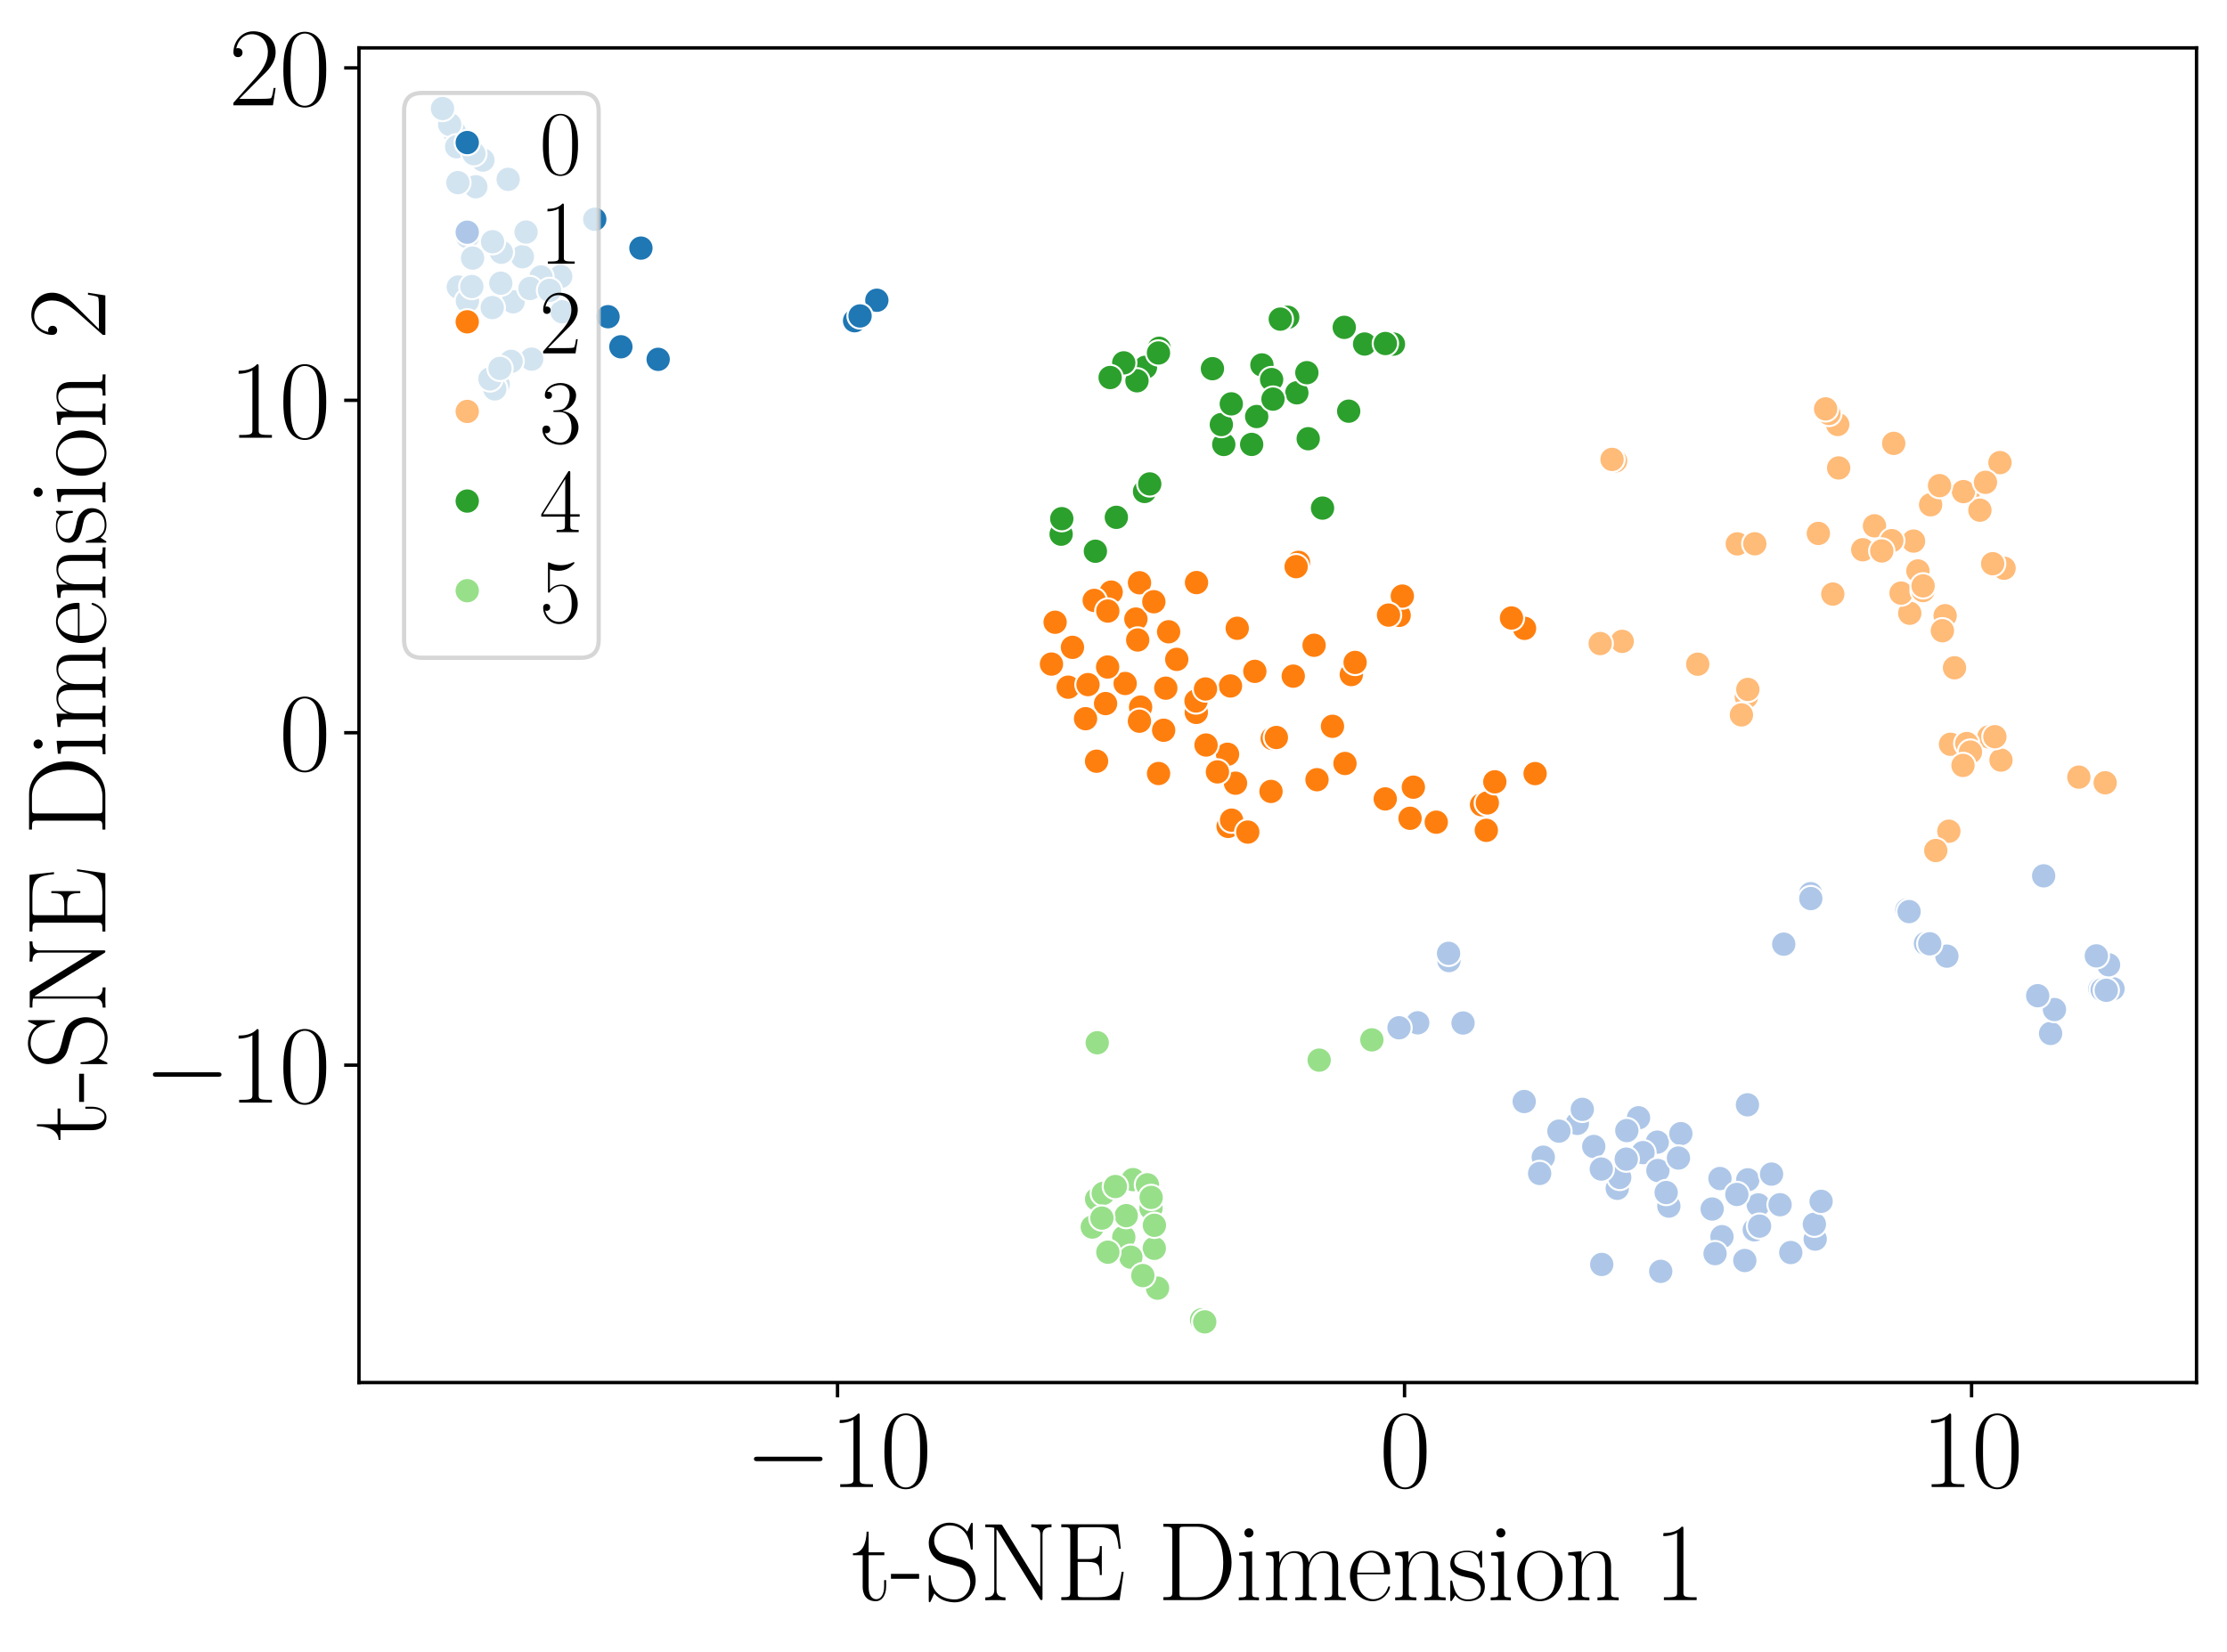 <?xml version="1.0" encoding="utf-8" standalone="no"?>
<!DOCTYPE svg PUBLIC "-//W3C//DTD SVG 1.1//EN"
  "http://www.w3.org/Graphics/SVG/1.1/DTD/svg11.dtd">
<svg xmlns:xlink="http://www.w3.org/1999/xlink" width="526.32pt" height="390.497pt" viewBox="0 0 526.32 390.497" xmlns="http://www.w3.org/2000/svg" version="1.1">
 <defs>
  <style type="text/css">*{stroke-linejoin: round; stroke-linecap: butt}</style>
 </defs>
 <g id="figure_1">
  <g id="patch_1">
   <path d="M 0 390.497 
L 526.32 390.497 
L 526.32 0 
L 0 0 
z
" style="fill: #ffffff"/>
  </g>
  <g id="axes_1">
   <g id="patch_2">
    <path d="M 84.841 326.826 
L 519.12 326.826 
L 519.12 11.316 
L 84.841 11.316 
z
" style="fill: #ffffff"/>
   </g>
   <g id="PathCollection_1">
    <defs>
     <path id="C0_0_e0ace40157" d="M 0 3 
C 0.796 3 1.559 2.684 2.121 2.121 
C 2.684 1.559 3 0.796 3 -0 
C 3 -0.796 2.684 -1.559 2.121 -2.121 
C 1.559 -2.684 0.796 -3 0 -3 
C -0.796 -3 -1.559 -2.684 -2.121 -2.121 
C -2.684 -1.559 -3 -0.796 -3 0 
C -3 0.796 -2.684 1.559 -2.121 2.121 
C -1.559 2.684 -0.796 3 0 3 
z
"/>
    </defs>
    <g clip-path="url(#p8e40a1426e)">
     <use xlink:href="#C0_0_e0ace40157" x="265.592" y="292.478" style="fill: #98df8a; stroke: #ffffff; stroke-width: 0.48"/>
    </g>
    <g clip-path="url(#p8e40a1426e)">
     <use xlink:href="#C0_0_e0ace40157" x="314.915" y="171.696" style="fill: #ff7f0e; stroke: #ffffff; stroke-width: 0.48"/>
    </g>
    <g clip-path="url(#p8e40a1426e)">
     <use xlink:href="#C0_0_e0ace40157" x="262.609" y="139.97" style="fill: #ff7f0e; stroke: #ffffff; stroke-width: 0.48"/>
    </g>
    <g clip-path="url(#p8e40a1426e)">
     <use xlink:href="#C0_0_e0ace40157" x="406.965" y="292.347" style="fill: #aec7e8; stroke: #ffffff; stroke-width: 0.48"/>
    </g>
    <g clip-path="url(#p8e40a1426e)">
     <use xlink:href="#C0_0_e0ace40157" x="155.549" y="84.946" style="fill: #1f77b4; stroke: #ffffff; stroke-width: 0.48"/>
    </g>
    <g clip-path="url(#p8e40a1426e)">
     <use xlink:href="#C0_0_e0ace40157" x="391.677" y="270.001" style="fill: #aec7e8; stroke: #ffffff; stroke-width: 0.48"/>
    </g>
    <g clip-path="url(#p8e40a1426e)">
     <use xlink:href="#C0_0_e0ace40157" x="207.262" y="70.897" style="fill: #1f77b4; stroke: #ffffff; stroke-width: 0.48"/>
    </g>
    <g clip-path="url(#p8e40a1426e)">
     <use xlink:href="#C0_0_e0ace40157" x="334.026" y="186.087" style="fill: #ff7f0e; stroke: #ffffff; stroke-width: 0.48"/>
    </g>
    <g clip-path="url(#p8e40a1426e)">
     <use xlink:href="#C0_0_e0ace40157" x="465.153" y="116.558" style="fill: #ffbb78; stroke: #ffffff; stroke-width: 0.48"/>
    </g>
    <g clip-path="url(#p8e40a1426e)">
     <use xlink:href="#C0_0_e0ace40157" x="258.15" y="290.071" style="fill: #98df8a; stroke: #ffffff; stroke-width: 0.48"/>
    </g>
    <g clip-path="url(#p8e40a1426e)">
     <use xlink:href="#C0_0_e0ace40157" x="342.437" y="227.083" style="fill: #aec7e8; stroke: #ffffff; stroke-width: 0.48"/>
    </g>
    <g clip-path="url(#p8e40a1426e)">
     <use xlink:href="#C0_0_e0ace40157" x="253.46" y="153.03" style="fill: #ff7f0e; stroke: #ffffff; stroke-width: 0.48"/>
    </g>
    <g clip-path="url(#p8e40a1426e)">
     <use xlink:href="#C0_0_e0ace40157" x="252.451" y="162.448" style="fill: #ff7f0e; stroke: #ffffff; stroke-width: 0.48"/>
    </g>
    <g clip-path="url(#p8e40a1426e)">
     <use xlink:href="#C0_0_e0ace40157" x="258.884" y="130.312" style="fill: #2ca02c; stroke: #ffffff; stroke-width: 0.48"/>
    </g>
    <g clip-path="url(#p8e40a1426e)">
     <use xlink:href="#C0_0_e0ace40157" x="415.547" y="284.833" style="fill: #aec7e8; stroke: #ffffff; stroke-width: 0.48"/>
    </g>
    <g clip-path="url(#p8e40a1426e)">
     <use xlink:href="#C0_0_e0ace40157" x="311.253" y="184.319" style="fill: #ff7f0e; stroke: #ffffff; stroke-width: 0.48"/>
    </g>
    <g clip-path="url(#p8e40a1426e)">
     <use xlink:href="#C0_0_e0ace40157" x="297.001" y="98.466" style="fill: #2ca02c; stroke: #ffffff; stroke-width: 0.48"/>
    </g>
    <g clip-path="url(#p8e40a1426e)">
     <use xlink:href="#C0_0_e0ace40157" x="405.329" y="296.354" style="fill: #aec7e8; stroke: #ffffff; stroke-width: 0.48"/>
    </g>
    <g clip-path="url(#p8e40a1426e)">
     <use xlink:href="#C0_0_e0ace40157" x="459.703" y="145.549" style="fill: #ffbb78; stroke: #ffffff; stroke-width: 0.48"/>
    </g>
    <g clip-path="url(#p8e40a1426e)">
     <use xlink:href="#C0_0_e0ace40157" x="283.983" y="311.993" style="fill: #98df8a; stroke: #ffffff; stroke-width: 0.48"/>
    </g>
    <g clip-path="url(#p8e40a1426e)">
     <use xlink:href="#C0_0_e0ace40157" x="116.795" y="92.083" style="fill: #1f77b4; stroke: #ffffff; stroke-width: 0.48"/>
    </g>
    <g clip-path="url(#p8e40a1426e)">
     <use xlink:href="#C0_0_e0ace40157" x="406.492" y="278.6" style="fill: #aec7e8; stroke: #ffffff; stroke-width: 0.48"/>
    </g>
    <g clip-path="url(#p8e40a1426e)">
     <use xlink:href="#C0_0_e0ace40157" x="453.271" y="134.964" style="fill: #ffbb78; stroke: #ffffff; stroke-width: 0.48"/>
    </g>
    <g clip-path="url(#p8e40a1426e)">
     <use xlink:href="#C0_0_e0ace40157" x="258.604" y="141.935" style="fill: #ff7f0e; stroke: #ffffff; stroke-width: 0.48"/>
    </g>
    <g clip-path="url(#p8e40a1426e)">
     <use xlink:href="#C0_0_e0ace40157" x="335.061" y="241.793" style="fill: #aec7e8; stroke: #ffffff; stroke-width: 0.48"/>
    </g>
    <g clip-path="url(#p8e40a1426e)">
     <use xlink:href="#C0_0_e0ace40157" x="120.099" y="42.397" style="fill: #1f77b4; stroke: #ffffff; stroke-width: 0.48"/>
    </g>
    <g clip-path="url(#p8e40a1426e)">
     <use xlink:href="#C0_0_e0ace40157" x="282.727" y="168.412" style="fill: #ff7f0e; stroke: #ffffff; stroke-width: 0.48"/>
    </g>
    <g clip-path="url(#p8e40a1426e)">
     <use xlink:href="#C0_0_e0ace40157" x="397.244" y="267.996" style="fill: #aec7e8; stroke: #ffffff; stroke-width: 0.48"/>
    </g>
    <g clip-path="url(#p8e40a1426e)">
     <use xlink:href="#C0_0_e0ace40157" x="112.449" y="44.15" style="fill: #1f77b4; stroke: #ffffff; stroke-width: 0.48"/>
    </g>
    <g clip-path="url(#p8e40a1426e)">
     <use xlink:href="#C0_0_e0ace40157" x="270.496" y="116.183" style="fill: #2ca02c; stroke: #ffffff; stroke-width: 0.48"/>
    </g>
    <g clip-path="url(#p8e40a1426e)">
     <use xlink:href="#C0_0_e0ace40157" x="107.382" y="31.185" style="fill: #1f77b4; stroke: #ffffff; stroke-width: 0.48"/>
    </g>
    <g clip-path="url(#p8e40a1426e)">
     <use xlink:href="#C0_0_e0ace40157" x="460.973" y="175.944" style="fill: #ffbb78; stroke: #ffffff; stroke-width: 0.48"/>
    </g>
    <g clip-path="url(#p8e40a1426e)">
     <use xlink:href="#C0_0_e0ace40157" x="350.143" y="190.228" style="fill: #ff7f0e; stroke: #ffffff; stroke-width: 0.48"/>
    </g>
    <g clip-path="url(#p8e40a1426e)">
     <use xlink:href="#C0_0_e0ace40157" x="270.713" y="86.82" style="fill: #2ca02c; stroke: #ffffff; stroke-width: 0.48"/>
    </g>
    <g clip-path="url(#p8e40a1426e)">
     <use xlink:href="#C0_0_e0ace40157" x="450.656" y="215.135" style="fill: #aec7e8; stroke: #ffffff; stroke-width: 0.48"/>
    </g>
    <g clip-path="url(#p8e40a1426e)">
     <use xlink:href="#C0_0_e0ace40157" x="268.451" y="146.35" style="fill: #ff7f0e; stroke: #ffffff; stroke-width: 0.48"/>
    </g>
    <g clip-path="url(#p8e40a1426e)">
     <use xlink:href="#C0_0_e0ace40157" x="378.546" y="298.911" style="fill: #aec7e8; stroke: #ffffff; stroke-width: 0.48"/>
    </g>
    <g clip-path="url(#p8e40a1426e)">
     <use xlink:href="#C0_0_e0ace40157" x="259.17" y="283.461" style="fill: #98df8a; stroke: #ffffff; stroke-width: 0.48"/>
    </g>
    <g clip-path="url(#p8e40a1426e)">
     <use xlink:href="#C0_0_e0ace40157" x="413.06" y="278.899" style="fill: #aec7e8; stroke: #ffffff; stroke-width: 0.48"/>
    </g>
    <g clip-path="url(#p8e40a1426e)">
     <use xlink:href="#C0_0_e0ace40157" x="106.27" y="29.411" style="fill: #1f77b4; stroke: #ffffff; stroke-width: 0.48"/>
    </g>
    <g clip-path="url(#p8e40a1426e)">
     <use xlink:href="#C0_0_e0ace40157" x="132.85" y="73.693" style="fill: #1f77b4; stroke: #ffffff; stroke-width: 0.48"/>
    </g>
    <g clip-path="url(#p8e40a1426e)">
     <use xlink:href="#C0_0_e0ace40157" x="467.922" y="120.602" style="fill: #ffbb78; stroke: #ffffff; stroke-width: 0.48"/>
    </g>
    <g clip-path="url(#p8e40a1426e)">
     <use xlink:href="#C0_0_e0ace40157" x="318.744" y="97.199" style="fill: #2ca02c; stroke: #ffffff; stroke-width: 0.48"/>
    </g>
    <g clip-path="url(#p8e40a1426e)">
     <use xlink:href="#C0_0_e0ace40157" x="271.726" y="114.397" style="fill: #2ca02c; stroke: #ffffff; stroke-width: 0.48"/>
    </g>
    <g clip-path="url(#p8e40a1426e)">
     <use xlink:href="#C0_0_e0ace40157" x="421.567" y="223.2" style="fill: #aec7e8; stroke: #ffffff; stroke-width: 0.48"/>
    </g>
    <g clip-path="url(#p8e40a1426e)">
     <use xlink:href="#C0_0_e0ace40157" x="434.315" y="100.345" style="fill: #ffbb78; stroke: #ffffff; stroke-width: 0.48"/>
    </g>
    <g clip-path="url(#p8e40a1426e)">
     <use xlink:href="#C0_0_e0ace40157" x="114.128" y="37.845" style="fill: #1f77b4; stroke: #ffffff; stroke-width: 0.48"/>
    </g>
    <g clip-path="url(#p8e40a1426e)">
     <use xlink:href="#C0_0_e0ace40157" x="107.927" y="34.689" style="fill: #1f77b4; stroke: #ffffff; stroke-width: 0.48"/>
    </g>
    <g clip-path="url(#p8e40a1426e)">
     <use xlink:href="#C0_0_e0ace40157" x="414.601" y="290.726" style="fill: #aec7e8; stroke: #ffffff; stroke-width: 0.48"/>
    </g>
    <g clip-path="url(#p8e40a1426e)">
     <use xlink:href="#C0_0_e0ace40157" x="392.488" y="300.541" style="fill: #aec7e8; stroke: #ffffff; stroke-width: 0.48"/>
    </g>
    <g clip-path="url(#p8e40a1426e)">
     <use xlink:href="#C0_0_e0ace40157" x="317.868" y="180.483" style="fill: #ff7f0e; stroke: #ffffff; stroke-width: 0.48"/>
    </g>
    <g clip-path="url(#p8e40a1426e)">
     <use xlink:href="#C0_0_e0ace40157" x="312.562" y="120.113" style="fill: #2ca02c; stroke: #ffffff; stroke-width: 0.48"/>
    </g>
    <g clip-path="url(#p8e40a1426e)">
     <use xlink:href="#C0_0_e0ace40157" x="473.635" y="134.329" style="fill: #ffbb78; stroke: #ffffff; stroke-width: 0.48"/>
    </g>
    <g clip-path="url(#p8e40a1426e)">
     <use xlink:href="#C0_0_e0ace40157" x="306.148" y="134.216" style="fill: #ff7f0e; stroke: #ffffff; stroke-width: 0.48"/>
    </g>
    <g clip-path="url(#p8e40a1426e)">
     <use xlink:href="#C0_0_e0ace40157" x="372.783" y="265.561" style="fill: #aec7e8; stroke: #ffffff; stroke-width: 0.48"/>
    </g>
    <g clip-path="url(#p8e40a1426e)">
     <use xlink:href="#C0_0_e0ace40157" x="265.916" y="161.574" style="fill: #ff7f0e; stroke: #ffffff; stroke-width: 0.48"/>
    </g>
    <g clip-path="url(#p8e40a1426e)">
     <use xlink:href="#C0_0_e0ace40157" x="330.67" y="145.467" style="fill: #ff7f0e; stroke: #ffffff; stroke-width: 0.48"/>
    </g>
    <g clip-path="url(#p8e40a1426e)">
     <use xlink:href="#C0_0_e0ace40157" x="207.228" y="70.978" style="fill: #1f77b4; stroke: #ffffff; stroke-width: 0.48"/>
    </g>
    <g clip-path="url(#p8e40a1426e)">
     <use xlink:href="#C0_0_e0ace40157" x="455.061" y="223.034" style="fill: #aec7e8; stroke: #ffffff; stroke-width: 0.48"/>
    </g>
    <g clip-path="url(#p8e40a1426e)">
     <use xlink:href="#C0_0_e0ace40157" x="266.173" y="287.376" style="fill: #98df8a; stroke: #ffffff; stroke-width: 0.48"/>
    </g>
    <g clip-path="url(#p8e40a1426e)">
     <use xlink:href="#C0_0_e0ace40157" x="272.801" y="295.101" style="fill: #98df8a; stroke: #ffffff; stroke-width: 0.48"/>
    </g>
    <g clip-path="url(#p8e40a1426e)">
     <use xlink:href="#C0_0_e0ace40157" x="108.214" y="43.175" style="fill: #1f77b4; stroke: #ffffff; stroke-width: 0.48"/>
    </g>
    <g clip-path="url(#p8e40a1426e)">
     <use xlink:href="#C0_0_e0ace40157" x="362.801" y="182.877" style="fill: #ff7f0e; stroke: #ffffff; stroke-width: 0.48"/>
    </g>
    <g clip-path="url(#p8e40a1426e)">
     <use xlink:href="#C0_0_e0ace40157" x="290.248" y="195.36" style="fill: #ff7f0e; stroke: #ffffff; stroke-width: 0.48"/>
    </g>
    <g clip-path="url(#p8e40a1426e)">
     <use xlink:href="#C0_0_e0ace40157" x="282.665" y="165.712" style="fill: #ff7f0e; stroke: #ffffff; stroke-width: 0.48"/>
    </g>
    <g clip-path="url(#p8e40a1426e)">
     <use xlink:href="#C0_0_e0ace40157" x="117.736" y="90.885" style="fill: #1f77b4; stroke: #ffffff; stroke-width: 0.48"/>
    </g>
    <g clip-path="url(#p8e40a1426e)">
     <use xlink:href="#C0_0_e0ace40157" x="499.38" y="233.745" style="fill: #aec7e8; stroke: #ffffff; stroke-width: 0.48"/>
    </g>
    <g clip-path="url(#p8e40a1426e)">
     <use xlink:href="#C0_0_e0ace40157" x="351.508" y="189.806" style="fill: #ff7f0e; stroke: #ffffff; stroke-width: 0.48"/>
    </g>
    <g clip-path="url(#p8e40a1426e)">
     <use xlink:href="#C0_0_e0ace40157" x="427.913" y="211.257" style="fill: #aec7e8; stroke: #ffffff; stroke-width: 0.48"/>
    </g>
    <g clip-path="url(#p8e40a1426e)">
     <use xlink:href="#C0_0_e0ace40157" x="412.359" y="297.982" style="fill: #aec7e8; stroke: #ffffff; stroke-width: 0.48"/>
    </g>
    <g clip-path="url(#p8e40a1426e)">
     <use xlink:href="#C0_0_e0ace40157" x="329.321" y="81.342" style="fill: #2ca02c; stroke: #ffffff; stroke-width: 0.48"/>
    </g>
    <g clip-path="url(#p8e40a1426e)">
     <use xlink:href="#C0_0_e0ace40157" x="452.244" y="127.913" style="fill: #ffbb78; stroke: #ffffff; stroke-width: 0.48"/>
    </g>
    <g clip-path="url(#p8e40a1426e)">
     <use xlink:href="#C0_0_e0ace40157" x="248.499" y="156.986" style="fill: #ff7f0e; stroke: #ffffff; stroke-width: 0.48"/>
    </g>
    <g clip-path="url(#p8e40a1426e)">
     <use xlink:href="#C0_0_e0ace40157" x="432.241" y="97.74" style="fill: #ffbb78; stroke: #ffffff; stroke-width: 0.48"/>
    </g>
    <g clip-path="url(#p8e40a1426e)">
     <use xlink:href="#C0_0_e0ace40157" x="319.367" y="159.467" style="fill: #ff7f0e; stroke: #ffffff; stroke-width: 0.48"/>
    </g>
    <g clip-path="url(#p8e40a1426e)">
     <use xlink:href="#C0_0_e0ace40157" x="289.222" y="105.072" style="fill: #2ca02c; stroke: #ffffff; stroke-width: 0.48"/>
    </g>
    <g clip-path="url(#p8e40a1426e)">
     <use xlink:href="#C0_0_e0ace40157" x="146.735" y="81.977" style="fill: #1f77b4; stroke: #ffffff; stroke-width: 0.48"/>
    </g>
    <g clip-path="url(#p8e40a1426e)">
     <use xlink:href="#C0_0_e0ace40157" x="121.266" y="71.34" style="fill: #1f77b4; stroke: #ffffff; stroke-width: 0.48"/>
    </g>
    <g clip-path="url(#p8e40a1426e)">
     <use xlink:href="#C0_0_e0ace40157" x="108.313" y="67.853" style="fill: #1f77b4; stroke: #ffffff; stroke-width: 0.48"/>
    </g>
    <g clip-path="url(#p8e40a1426e)">
     <use xlink:href="#C0_0_e0ace40157" x="272.019" y="285.625" style="fill: #98df8a; stroke: #ffffff; stroke-width: 0.48"/>
    </g>
    <g clip-path="url(#p8e40a1426e)">
     <use xlink:href="#C0_0_e0ace40157" x="456.273" y="119.329" style="fill: #ffbb78; stroke: #ffffff; stroke-width: 0.48"/>
    </g>
    <g clip-path="url(#p8e40a1426e)">
     <use xlink:href="#C0_0_e0ace40157" x="401.238" y="157.013" style="fill: #ffbb78; stroke: #ffffff; stroke-width: 0.48"/>
    </g>
    <g clip-path="url(#p8e40a1426e)">
     <use xlink:href="#C0_0_e0ace40157" x="360.306" y="148.54" style="fill: #ff7f0e; stroke: #ffffff; stroke-width: 0.48"/>
    </g>
    <g clip-path="url(#p8e40a1426e)">
     <use xlink:href="#C0_0_e0ace40157" x="292.404" y="148.523" style="fill: #ff7f0e; stroke: #ffffff; stroke-width: 0.48"/>
    </g>
    <g clip-path="url(#p8e40a1426e)">
     <use xlink:href="#C0_0_e0ace40157" x="261.287" y="166.323" style="fill: #ff7f0e; stroke: #ffffff; stroke-width: 0.48"/>
    </g>
    <g clip-path="url(#p8e40a1426e)">
     <use xlink:href="#C0_0_e0ace40157" x="470.039" y="174.203" style="fill: #ffbb78; stroke: #ffffff; stroke-width: 0.48"/>
    </g>
    <g clip-path="url(#p8e40a1426e)">
     <use xlink:href="#C0_0_e0ace40157" x="292" y="185.145" style="fill: #ff7f0e; stroke: #ffffff; stroke-width: 0.48"/>
    </g>
    <g clip-path="url(#p8e40a1426e)">
     <use xlink:href="#C0_0_e0ace40157" x="259.449" y="246.617" style="fill: #98df8a; stroke: #ffffff; stroke-width: 0.48"/>
    </g>
    <g clip-path="url(#p8e40a1426e)">
     <use xlink:href="#C0_0_e0ace40157" x="275.012" y="172.628" style="fill: #ff7f0e; stroke: #ffffff; stroke-width: 0.48"/>
    </g>
    <g clip-path="url(#p8e40a1426e)">
     <use xlink:href="#C0_0_e0ace40157" x="305.644" y="159.839" style="fill: #ff7f0e; stroke: #ffffff; stroke-width: 0.48"/>
    </g>
    <g clip-path="url(#p8e40a1426e)">
     <use xlink:href="#C0_0_e0ace40157" x="428.997" y="292.921" style="fill: #aec7e8; stroke: #ffffff; stroke-width: 0.48"/>
    </g>
    <g clip-path="url(#p8e40a1426e)">
     <use xlink:href="#C0_0_e0ace40157" x="267.77" y="278.857" style="fill: #98df8a; stroke: #ffffff; stroke-width: 0.48"/>
    </g>
    <g clip-path="url(#p8e40a1426e)">
     <use xlink:href="#C0_0_e0ace40157" x="267.264" y="297.197" style="fill: #98df8a; stroke: #ffffff; stroke-width: 0.48"/>
    </g>
    <g clip-path="url(#p8e40a1426e)">
     <use xlink:href="#C0_0_e0ace40157" x="324.221" y="245.819" style="fill: #98df8a; stroke: #ffffff; stroke-width: 0.48"/>
    </g>
    <g clip-path="url(#p8e40a1426e)">
     <use xlink:href="#C0_0_e0ace40157" x="290.808" y="162.162" style="fill: #ff7f0e; stroke: #ffffff; stroke-width: 0.48"/>
    </g>
    <g clip-path="url(#p8e40a1426e)">
     <use xlink:href="#C0_0_e0ace40157" x="310.566" y="152.538" style="fill: #ff7f0e; stroke: #ffffff; stroke-width: 0.48"/>
    </g>
    <g clip-path="url(#p8e40a1426e)">
     <use xlink:href="#C0_0_e0ace40157" x="427.954" y="212.417" style="fill: #aec7e8; stroke: #ffffff; stroke-width: 0.48"/>
    </g>
    <g clip-path="url(#p8e40a1426e)">
     <use xlink:href="#C0_0_e0ace40157" x="498.329" y="228.083" style="fill: #aec7e8; stroke: #ffffff; stroke-width: 0.48"/>
    </g>
    <g clip-path="url(#p8e40a1426e)">
     <use xlink:href="#C0_0_e0ace40157" x="110.464" y="71.16" style="fill: #1f77b4; stroke: #ffffff; stroke-width: 0.48"/>
    </g>
    <g clip-path="url(#p8e40a1426e)">
     <use xlink:href="#C0_0_e0ace40157" x="484.629" y="244.303" style="fill: #aec7e8; stroke: #ffffff; stroke-width: 0.48"/>
    </g>
    <g clip-path="url(#p8e40a1426e)">
     <use xlink:href="#C0_0_e0ace40157" x="485.543" y="238.653" style="fill: #aec7e8; stroke: #ffffff; stroke-width: 0.48"/>
    </g>
    <g clip-path="url(#p8e40a1426e)">
     <use xlink:href="#C0_0_e0ace40157" x="459.058" y="149.099" style="fill: #ffbb78; stroke: #ffffff; stroke-width: 0.48"/>
    </g>
    <g clip-path="url(#p8e40a1426e)">
     <use xlink:href="#C0_0_e0ace40157" x="260.74" y="282.113" style="fill: #98df8a; stroke: #ffffff; stroke-width: 0.48"/>
    </g>
    <g clip-path="url(#p8e40a1426e)">
     <use xlink:href="#C0_0_e0ace40157" x="263.6" y="280.494" style="fill: #98df8a; stroke: #ffffff; stroke-width: 0.48"/>
    </g>
    <g clip-path="url(#p8e40a1426e)">
     <use xlink:href="#C0_0_e0ace40157" x="151.472" y="58.652" style="fill: #1f77b4; stroke: #ffffff; stroke-width: 0.48"/>
    </g>
    <g clip-path="url(#p8e40a1426e)">
     <use xlink:href="#C0_0_e0ace40157" x="268.71" y="90.014" style="fill: #2ca02c; stroke: #ffffff; stroke-width: 0.48"/>
    </g>
    <g clip-path="url(#p8e40a1426e)">
     <use xlink:href="#C0_0_e0ace40157" x="495.441" y="225.963" style="fill: #aec7e8; stroke: #ffffff; stroke-width: 0.48"/>
    </g>
    <g clip-path="url(#p8e40a1426e)">
     <use xlink:href="#C0_0_e0ace40157" x="464.819" y="175.771" style="fill: #ffbb78; stroke: #ffffff; stroke-width: 0.48"/>
    </g>
    <g clip-path="url(#p8e40a1426e)">
     <use xlink:href="#C0_0_e0ace40157" x="125.645" y="84.898" style="fill: #1f77b4; stroke: #ffffff; stroke-width: 0.48"/>
    </g>
    <g clip-path="url(#p8e40a1426e)">
     <use xlink:href="#C0_0_e0ace40157" x="320.265" y="156.596" style="fill: #ff7f0e; stroke: #ffffff; stroke-width: 0.48"/>
    </g>
    <g clip-path="url(#p8e40a1426e)">
     <use xlink:href="#C0_0_e0ace40157" x="111.51" y="67.735" style="fill: #1f77b4; stroke: #ffffff; stroke-width: 0.48"/>
    </g>
    <g clip-path="url(#p8e40a1426e)">
     <use xlink:href="#C0_0_e0ace40157" x="421.725" y="223.194" style="fill: #aec7e8; stroke: #ffffff; stroke-width: 0.48"/>
    </g>
    <g clip-path="url(#p8e40a1426e)">
     <use xlink:href="#C0_0_e0ace40157" x="381.817" y="108.947" style="fill: #ffbb78; stroke: #ffffff; stroke-width: 0.48"/>
    </g>
    <g clip-path="url(#p8e40a1426e)">
     <use xlink:href="#C0_0_e0ace40157" x="415.844" y="289.851" style="fill: #aec7e8; stroke: #ffffff; stroke-width: 0.48"/>
    </g>
    <g clip-path="url(#p8e40a1426e)">
     <use xlink:href="#C0_0_e0ace40157" x="110.483" y="55.963" style="fill: #1f77b4; stroke: #ffffff; stroke-width: 0.48"/>
    </g>
    <g clip-path="url(#p8e40a1426e)">
     <use xlink:href="#C0_0_e0ace40157" x="273.811" y="182.853" style="fill: #ff7f0e; stroke: #ffffff; stroke-width: 0.48"/>
    </g>
    <g clip-path="url(#p8e40a1426e)">
     <use xlink:href="#C0_0_e0ace40157" x="410.585" y="128.573" style="fill: #ffbb78; stroke: #ffffff; stroke-width: 0.48"/>
    </g>
    <g clip-path="url(#p8e40a1426e)">
     <use xlink:href="#C0_0_e0ace40157" x="295.813" y="105.058" style="fill: #2ca02c; stroke: #ffffff; stroke-width: 0.48"/>
    </g>
    <g clip-path="url(#p8e40a1426e)">
     <use xlink:href="#C0_0_e0ace40157" x="250.783" y="126.279" style="fill: #2ca02c; stroke: #ffffff; stroke-width: 0.48"/>
    </g>
    <g clip-path="url(#p8e40a1426e)">
     <use xlink:href="#C0_0_e0ace40157" x="291.064" y="193.88" style="fill: #ff7f0e; stroke: #ffffff; stroke-width: 0.48"/>
    </g>
    <g clip-path="url(#p8e40a1426e)">
     <use xlink:href="#C0_0_e0ace40157" x="123.452" y="60.694" style="fill: #1f77b4; stroke: #ffffff; stroke-width: 0.48"/>
    </g>
    <g clip-path="url(#p8e40a1426e)">
     <use xlink:href="#C0_0_e0ace40157" x="431.462" y="96.661" style="fill: #ffbb78; stroke: #ffffff; stroke-width: 0.48"/>
    </g>
    <g clip-path="url(#p8e40a1426e)">
     <use xlink:href="#C0_0_e0ace40157" x="261.825" y="296.013" style="fill: #98df8a; stroke: #ffffff; stroke-width: 0.48"/>
    </g>
    <g clip-path="url(#p8e40a1426e)">
     <use xlink:href="#C0_0_e0ace40157" x="423.225" y="296.095" style="fill: #aec7e8; stroke: #ffffff; stroke-width: 0.48"/>
    </g>
    <g clip-path="url(#p8e40a1426e)">
     <use xlink:href="#C0_0_e0ace40157" x="376.663" y="271.023" style="fill: #aec7e8; stroke: #ffffff; stroke-width: 0.48"/>
    </g>
    <g clip-path="url(#p8e40a1426e)">
     <use xlink:href="#C0_0_e0ace40157" x="256.555" y="169.898" style="fill: #ff7f0e; stroke: #ffffff; stroke-width: 0.48"/>
    </g>
    <g clip-path="url(#p8e40a1426e)">
     <use xlink:href="#C0_0_e0ace40157" x="249.361" y="147.094" style="fill: #ff7f0e; stroke: #ffffff; stroke-width: 0.48"/>
    </g>
    <g clip-path="url(#p8e40a1426e)">
     <use xlink:href="#C0_0_e0ace40157" x="261.773" y="157.679" style="fill: #ff7f0e; stroke: #ffffff; stroke-width: 0.48"/>
    </g>
    <g clip-path="url(#p8e40a1426e)">
     <use xlink:href="#C0_0_e0ace40157" x="461.92" y="157.861" style="fill: #ffbb78; stroke: #ffffff; stroke-width: 0.48"/>
    </g>
    <g clip-path="url(#p8e40a1426e)">
     <use xlink:href="#C0_0_e0ace40157" x="112.001" y="36.336" style="fill: #1f77b4; stroke: #ffffff; stroke-width: 0.48"/>
    </g>
    <g clip-path="url(#p8e40a1426e)">
     <use xlink:href="#C0_0_e0ace40157" x="451.346" y="144.97" style="fill: #ffbb78; stroke: #ffffff; stroke-width: 0.48"/>
    </g>
    <g clip-path="url(#p8e40a1426e)">
     <use xlink:href="#C0_0_e0ace40157" x="290.115" y="178.305" style="fill: #ff7f0e; stroke: #ffffff; stroke-width: 0.48"/>
    </g>
    <g clip-path="url(#p8e40a1426e)">
     <use xlink:href="#C0_0_e0ace40157" x="118.358" y="66.947" style="fill: #1f77b4; stroke: #ffffff; stroke-width: 0.48"/>
    </g>
    <g clip-path="url(#p8e40a1426e)">
     <use xlink:href="#C0_0_e0ace40157" x="357.22" y="146.092" style="fill: #ff7f0e; stroke: #ffffff; stroke-width: 0.48"/>
    </g>
    <g clip-path="url(#p8e40a1426e)">
     <use xlink:href="#C0_0_e0ace40157" x="111.689" y="61.01" style="fill: #1f77b4; stroke: #ffffff; stroke-width: 0.48"/>
    </g>
    <g clip-path="url(#p8e40a1426e)">
     <use xlink:href="#C0_0_e0ace40157" x="460.587" y="196.496" style="fill: #ffbb78; stroke: #ffffff; stroke-width: 0.48"/>
    </g>
    <g clip-path="url(#p8e40a1426e)">
     <use xlink:href="#C0_0_e0ace40157" x="304.334" y="75.003" style="fill: #2ca02c; stroke: #ffffff; stroke-width: 0.48"/>
    </g>
    <g clip-path="url(#p8e40a1426e)">
     <use xlink:href="#C0_0_e0ace40157" x="261.816" y="144.45" style="fill: #ff7f0e; stroke: #ffffff; stroke-width: 0.48"/>
    </g>
    <g clip-path="url(#p8e40a1426e)">
     <use xlink:href="#C0_0_e0ace40157" x="265.582" y="85.776" style="fill: #2ca02c; stroke: #ffffff; stroke-width: 0.48"/>
    </g>
    <g clip-path="url(#p8e40a1426e)">
     <use xlink:href="#C0_0_e0ace40157" x="388.3" y="272.477" style="fill: #aec7e8; stroke: #ffffff; stroke-width: 0.48"/>
    </g>
    <g clip-path="url(#p8e40a1426e)">
     <use xlink:href="#C0_0_e0ace40157" x="412.73" y="164.769" style="fill: #ffbb78; stroke: #ffffff; stroke-width: 0.48"/>
    </g>
    <g clip-path="url(#p8e40a1426e)">
     <use xlink:href="#C0_0_e0ace40157" x="300.385" y="187.091" style="fill: #ff7f0e; stroke: #ffffff; stroke-width: 0.48"/>
    </g>
    <g clip-path="url(#p8e40a1426e)">
     <use xlink:href="#C0_0_e0ace40157" x="353.279" y="184.817" style="fill: #ff7f0e; stroke: #ffffff; stroke-width: 0.48"/>
    </g>
    <g clip-path="url(#p8e40a1426e)">
     <use xlink:href="#C0_0_e0ace40157" x="465.684" y="177.785" style="fill: #ffbb78; stroke: #ffffff; stroke-width: 0.48"/>
    </g>
    <g clip-path="url(#p8e40a1426e)">
     <use xlink:href="#C0_0_e0ace40157" x="273.95" y="82.335" style="fill: #2ca02c; stroke: #ffffff; stroke-width: 0.48"/>
    </g>
    <g clip-path="url(#p8e40a1426e)">
     <use xlink:href="#C0_0_e0ace40157" x="383.385" y="151.615" style="fill: #ffbb78; stroke: #ffffff; stroke-width: 0.48"/>
    </g>
    <g clip-path="url(#p8e40a1426e)">
     <use xlink:href="#C0_0_e0ace40157" x="268.883" y="151.291" style="fill: #ff7f0e; stroke: #ffffff; stroke-width: 0.48"/>
    </g>
    <g clip-path="url(#p8e40a1426e)">
     <use xlink:href="#C0_0_e0ace40157" x="428.8" y="289.407" style="fill: #aec7e8; stroke: #ffffff; stroke-width: 0.48"/>
    </g>
    <g clip-path="url(#p8e40a1426e)">
     <use xlink:href="#C0_0_e0ace40157" x="278.109" y="155.876" style="fill: #ff7f0e; stroke: #ffffff; stroke-width: 0.48"/>
    </g>
    <g clip-path="url(#p8e40a1426e)">
     <use xlink:href="#C0_0_e0ace40157" x="143.7" y="74.869" style="fill: #1f77b4; stroke: #ffffff; stroke-width: 0.48"/>
    </g>
    <g clip-path="url(#p8e40a1426e)">
     <use xlink:href="#C0_0_e0ace40157" x="496.273" y="233.781" style="fill: #aec7e8; stroke: #ffffff; stroke-width: 0.48"/>
    </g>
    <g clip-path="url(#p8e40a1426e)">
     <use xlink:href="#C0_0_e0ace40157" x="464.035" y="116.215" style="fill: #ffbb78; stroke: #ffffff; stroke-width: 0.48"/>
    </g>
    <g clip-path="url(#p8e40a1426e)">
     <use xlink:href="#C0_0_e0ace40157" x="116.334" y="72.71" style="fill: #1f77b4; stroke: #ffffff; stroke-width: 0.48"/>
    </g>
    <g clip-path="url(#p8e40a1426e)">
     <use xlink:href="#C0_0_e0ace40157" x="382.223" y="280.913" style="fill: #aec7e8; stroke: #ffffff; stroke-width: 0.48"/>
    </g>
    <g clip-path="url(#p8e40a1426e)">
     <use xlink:href="#C0_0_e0ace40157" x="116.94" y="91.932" style="fill: #1f77b4; stroke: #ffffff; stroke-width: 0.48"/>
    </g>
    <g clip-path="url(#p8e40a1426e)">
     <use xlink:href="#C0_0_e0ace40157" x="201.971" y="75.818" style="fill: #1f77b4; stroke: #ffffff; stroke-width: 0.48"/>
    </g>
    <g clip-path="url(#p8e40a1426e)">
     <use xlink:href="#C0_0_e0ace40157" x="263.833" y="122.294" style="fill: #2ca02c; stroke: #ffffff; stroke-width: 0.48"/>
    </g>
    <g clip-path="url(#p8e40a1426e)">
     <use xlink:href="#C0_0_e0ace40157" x="412.988" y="261.175" style="fill: #aec7e8; stroke: #ffffff; stroke-width: 0.48"/>
    </g>
    <g clip-path="url(#p8e40a1426e)">
     <use xlink:href="#C0_0_e0ace40157" x="322.507" y="81.325" style="fill: #2ca02c; stroke: #ffffff; stroke-width: 0.48"/>
    </g>
    <g clip-path="url(#p8e40a1426e)">
     <use xlink:href="#C0_0_e0ace40157" x="421.737" y="223.074" style="fill: #aec7e8; stroke: #ffffff; stroke-width: 0.48"/>
    </g>
    <g clip-path="url(#p8e40a1426e)">
     <use xlink:href="#C0_0_e0ace40157" x="380.985" y="108.6" style="fill: #ffbb78; stroke: #ffffff; stroke-width: 0.48"/>
    </g>
    <g clip-path="url(#p8e40a1426e)">
     <use xlink:href="#C0_0_e0ace40157" x="443.005" y="124.303" style="fill: #ffbb78; stroke: #ffffff; stroke-width: 0.48"/>
    </g>
    <g clip-path="url(#p8e40a1426e)">
     <use xlink:href="#C0_0_e0ace40157" x="387.246" y="264.239" style="fill: #aec7e8; stroke: #ffffff; stroke-width: 0.48"/>
    </g>
    <g clip-path="url(#p8e40a1426e)">
     <use xlink:href="#C0_0_e0ace40157" x="294.893" y="196.703" style="fill: #ff7f0e; stroke: #ffffff; stroke-width: 0.48"/>
    </g>
    <g clip-path="url(#p8e40a1426e)">
     <use xlink:href="#C0_0_e0ace40157" x="449.287" y="140.21" style="fill: #ffbb78; stroke: #ffffff; stroke-width: 0.48"/>
    </g>
    <g clip-path="url(#p8e40a1426e)">
     <use xlink:href="#C0_0_e0ace40157" x="420.696" y="284.792" style="fill: #aec7e8; stroke: #ffffff; stroke-width: 0.48"/>
    </g>
    <g clip-path="url(#p8e40a1426e)">
     <use xlink:href="#C0_0_e0ace40157" x="364.733" y="273.559" style="fill: #aec7e8; stroke: #ffffff; stroke-width: 0.48"/>
    </g>
    <g clip-path="url(#p8e40a1426e)">
     <use xlink:href="#C0_0_e0ace40157" x="472.664" y="109.359" style="fill: #ffbb78; stroke: #ffffff; stroke-width: 0.48"/>
    </g>
    <g clip-path="url(#p8e40a1426e)">
     <use xlink:href="#C0_0_e0ace40157" x="273.569" y="304.515" style="fill: #98df8a; stroke: #ffffff; stroke-width: 0.48"/>
    </g>
    <g clip-path="url(#p8e40a1426e)">
     <use xlink:href="#C0_0_e0ace40157" x="284.723" y="312.485" style="fill: #98df8a; stroke: #ffffff; stroke-width: 0.48"/>
    </g>
    <g clip-path="url(#p8e40a1426e)">
     <use xlink:href="#C0_0_e0ace40157" x="276.19" y="149.35" style="fill: #ff7f0e; stroke: #ffffff; stroke-width: 0.48"/>
    </g>
    <g clip-path="url(#p8e40a1426e)">
     <use xlink:href="#C0_0_e0ace40157" x="115.793" y="89.577" style="fill: #1f77b4; stroke: #ffffff; stroke-width: 0.48"/>
    </g>
    <g clip-path="url(#p8e40a1426e)">
     <use xlink:href="#C0_0_e0ace40157" x="430.392" y="283.994" style="fill: #aec7e8; stroke: #ffffff; stroke-width: 0.48"/>
    </g>
    <g clip-path="url(#p8e40a1426e)">
     <use xlink:href="#C0_0_e0ace40157" x="469.237" y="114.017" style="fill: #ffbb78; stroke: #ffffff; stroke-width: 0.48"/>
    </g>
    <g clip-path="url(#p8e40a1426e)">
     <use xlink:href="#C0_0_e0ace40157" x="351.269" y="196.287" style="fill: #ff7f0e; stroke: #ffffff; stroke-width: 0.48"/>
    </g>
    <g clip-path="url(#p8e40a1426e)">
     <use xlink:href="#C0_0_e0ace40157" x="440.234" y="129.956" style="fill: #ffbb78; stroke: #ffffff; stroke-width: 0.48"/>
    </g>
    <g clip-path="url(#p8e40a1426e)">
     <use xlink:href="#C0_0_e0ace40157" x="118.489" y="59.628" style="fill: #1f77b4; stroke: #ffffff; stroke-width: 0.48"/>
    </g>
    <g clip-path="url(#p8e40a1426e)">
     <use xlink:href="#C0_0_e0ace40157" x="273.789" y="83.439" style="fill: #2ca02c; stroke: #ffffff; stroke-width: 0.48"/>
    </g>
    <g clip-path="url(#p8e40a1426e)">
     <use xlink:href="#C0_0_e0ace40157" x="116.406" y="57.143" style="fill: #1f77b4; stroke: #ffffff; stroke-width: 0.48"/>
    </g>
    <g clip-path="url(#p8e40a1426e)">
     <use xlink:href="#C0_0_e0ace40157" x="418.68" y="277.552" style="fill: #aec7e8; stroke: #ffffff; stroke-width: 0.48"/>
    </g>
    <g clip-path="url(#p8e40a1426e)">
     <use xlink:href="#C0_0_e0ace40157" x="472.904" y="179.681" style="fill: #ffbb78; stroke: #ffffff; stroke-width: 0.48"/>
    </g>
    <g clip-path="url(#p8e40a1426e)">
     <use xlink:href="#C0_0_e0ace40157" x="203.265" y="74.688" style="fill: #1f77b4; stroke: #ffffff; stroke-width: 0.48"/>
    </g>
    <g clip-path="url(#p8e40a1426e)">
     <use xlink:href="#C0_0_e0ace40157" x="296.563" y="158.707" style="fill: #ff7f0e; stroke: #ffffff; stroke-width: 0.48"/>
    </g>
    <g clip-path="url(#p8e40a1426e)">
     <use xlink:href="#C0_0_e0ace40157" x="434.539" y="110.619" style="fill: #ffbb78; stroke: #ffffff; stroke-width: 0.48"/>
    </g>
    <g clip-path="url(#p8e40a1426e)">
     <use xlink:href="#C0_0_e0ace40157" x="257.134" y="161.838" style="fill: #ff7f0e; stroke: #ffffff; stroke-width: 0.48"/>
    </g>
    <g clip-path="url(#p8e40a1426e)">
     <use xlink:href="#C0_0_e0ace40157" x="471.466" y="174.156" style="fill: #ffbb78; stroke: #ffffff; stroke-width: 0.48"/>
    </g>
    <g clip-path="url(#p8e40a1426e)">
     <use xlink:href="#C0_0_e0ace40157" x="120.792" y="85.421" style="fill: #1f77b4; stroke: #ffffff; stroke-width: 0.48"/>
    </g>
    <g clip-path="url(#p8e40a1426e)">
     <use xlink:href="#C0_0_e0ace40157" x="300.68" y="174.574" style="fill: #ff7f0e; stroke: #ffffff; stroke-width: 0.48"/>
    </g>
    <g clip-path="url(#p8e40a1426e)">
     <use xlink:href="#C0_0_e0ace40157" x="118.164" y="87.085" style="fill: #1f77b4; stroke: #ffffff; stroke-width: 0.48"/>
    </g>
    <g clip-path="url(#p8e40a1426e)">
     <use xlink:href="#C0_0_e0ace40157" x="288.646" y="100.368" style="fill: #2ca02c; stroke: #ffffff; stroke-width: 0.48"/>
    </g>
    <g clip-path="url(#p8e40a1426e)">
     <use xlink:href="#C0_0_e0ace40157" x="447.102" y="127.805" style="fill: #ffbb78; stroke: #ffffff; stroke-width: 0.48"/>
    </g>
    <g clip-path="url(#p8e40a1426e)">
     <use xlink:href="#C0_0_e0ace40157" x="287.721" y="182.472" style="fill: #ff7f0e; stroke: #ffffff; stroke-width: 0.48"/>
    </g>
    <g clip-path="url(#p8e40a1426e)">
     <use xlink:href="#C0_0_e0ace40157" x="132.516" y="65.359" style="fill: #1f77b4; stroke: #ffffff; stroke-width: 0.48"/>
    </g>
    <g clip-path="url(#p8e40a1426e)">
     <use xlink:href="#C0_0_e0ace40157" x="382.799" y="278.344" style="fill: #aec7e8; stroke: #ffffff; stroke-width: 0.48"/>
    </g>
    <g clip-path="url(#p8e40a1426e)">
     <use xlink:href="#C0_0_e0ace40157" x="286.543" y="87.153" style="fill: #2ca02c; stroke: #ffffff; stroke-width: 0.48"/>
    </g>
    <g clip-path="url(#p8e40a1426e)">
     <use xlink:href="#C0_0_e0ace40157" x="306.881" y="132.945" style="fill: #ff7f0e; stroke: #ffffff; stroke-width: 0.48"/>
    </g>
    <g clip-path="url(#p8e40a1426e)">
     <use xlink:href="#C0_0_e0ace40157" x="394.409" y="285.12" style="fill: #aec7e8; stroke: #ffffff; stroke-width: 0.48"/>
    </g>
    <g clip-path="url(#p8e40a1426e)">
     <use xlink:href="#C0_0_e0ace40157" x="463.927" y="180.942" style="fill: #ffbb78; stroke: #ffffff; stroke-width: 0.48"/>
    </g>
    <g clip-path="url(#p8e40a1426e)">
     <use xlink:href="#C0_0_e0ace40157" x="330.64" y="242.965" style="fill: #aec7e8; stroke: #ffffff; stroke-width: 0.48"/>
    </g>
    <g clip-path="url(#p8e40a1426e)">
     <use xlink:href="#C0_0_e0ace40157" x="309.178" y="103.714" style="fill: #2ca02c; stroke: #ffffff; stroke-width: 0.48"/>
    </g>
    <g clip-path="url(#p8e40a1426e)">
     <use xlink:href="#C0_0_e0ace40157" x="285.032" y="176.122" style="fill: #ff7f0e; stroke: #ffffff; stroke-width: 0.48"/>
    </g>
    <g clip-path="url(#p8e40a1426e)">
     <use xlink:href="#C0_0_e0ace40157" x="327.382" y="188.863" style="fill: #ff7f0e; stroke: #ffffff; stroke-width: 0.48"/>
    </g>
    <g clip-path="url(#p8e40a1426e)">
     <use xlink:href="#C0_0_e0ace40157" x="458.388" y="114.803" style="fill: #ffbb78; stroke: #ffffff; stroke-width: 0.48"/>
    </g>
    <g clip-path="url(#p8e40a1426e)">
     <use xlink:href="#C0_0_e0ace40157" x="414.724" y="128.547" style="fill: #ffbb78; stroke: #ffffff; stroke-width: 0.48"/>
    </g>
    <g clip-path="url(#p8e40a1426e)">
     <use xlink:href="#C0_0_e0ace40157" x="127.844" y="65.473" style="fill: #1f77b4; stroke: #ffffff; stroke-width: 0.48"/>
    </g>
    <g clip-path="url(#p8e40a1426e)">
     <use xlink:href="#C0_0_e0ace40157" x="259.315" y="246.505" style="fill: #98df8a; stroke: #ffffff; stroke-width: 0.48"/>
    </g>
    <g clip-path="url(#p8e40a1426e)">
     <use xlink:href="#C0_0_e0ace40157" x="363.871" y="277.399" style="fill: #aec7e8; stroke: #ffffff; stroke-width: 0.48"/>
    </g>
    <g clip-path="url(#p8e40a1426e)">
     <use xlink:href="#C0_0_e0ace40157" x="451.184" y="215.499" style="fill: #aec7e8; stroke: #ffffff; stroke-width: 0.48"/>
    </g>
    <g clip-path="url(#p8e40a1426e)">
     <use xlink:href="#C0_0_e0ace40157" x="306.492" y="92.858" style="fill: #2ca02c; stroke: #ffffff; stroke-width: 0.48"/>
    </g>
    <g clip-path="url(#p8e40a1426e)">
     <use xlink:href="#C0_0_e0ace40157" x="298.236" y="86.27" style="fill: #2ca02c; stroke: #ffffff; stroke-width: 0.48"/>
    </g>
    <g clip-path="url(#p8e40a1426e)">
     <use xlink:href="#C0_0_e0ace40157" x="308.858" y="88.102" style="fill: #2ca02c; stroke: #ffffff; stroke-width: 0.48"/>
    </g>
    <g clip-path="url(#p8e40a1426e)">
     <use xlink:href="#C0_0_e0ace40157" x="262.367" y="89.245" style="fill: #2ca02c; stroke: #ffffff; stroke-width: 0.48"/>
    </g>
    <g clip-path="url(#p8e40a1426e)">
     <use xlink:href="#C0_0_e0ace40157" x="411.563" y="168.997" style="fill: #ffbb78; stroke: #ffffff; stroke-width: 0.48"/>
    </g>
    <g clip-path="url(#p8e40a1426e)">
     <use xlink:href="#C0_0_e0ace40157" x="327.411" y="81.207" style="fill: #2ca02c; stroke: #ffffff; stroke-width: 0.48"/>
    </g>
    <g clip-path="url(#p8e40a1426e)">
     <use xlink:href="#C0_0_e0ace40157" x="282.779" y="137.719" style="fill: #ff7f0e; stroke: #ffffff; stroke-width: 0.48"/>
    </g>
    <g clip-path="url(#p8e40a1426e)">
     <use xlink:href="#C0_0_e0ace40157" x="269.568" y="167.154" style="fill: #ff7f0e; stroke: #ffffff; stroke-width: 0.48"/>
    </g>
    <g clip-path="url(#p8e40a1426e)">
     <use xlink:href="#C0_0_e0ace40157" x="259.157" y="179.946" style="fill: #ff7f0e; stroke: #ffffff; stroke-width: 0.48"/>
    </g>
    <g clip-path="url(#p8e40a1426e)">
     <use xlink:href="#C0_0_e0ace40157" x="360.224" y="260.399" style="fill: #aec7e8; stroke: #ffffff; stroke-width: 0.48"/>
    </g>
    <g clip-path="url(#p8e40a1426e)">
     <use xlink:href="#C0_0_e0ace40157" x="433.154" y="140.437" style="fill: #ffbb78; stroke: #ffffff; stroke-width: 0.48"/>
    </g>
    <g clip-path="url(#p8e40a1426e)">
     <use xlink:href="#C0_0_e0ace40157" x="125.247" y="68.197" style="fill: #1f77b4; stroke: #ffffff; stroke-width: 0.48"/>
    </g>
    <g clip-path="url(#p8e40a1426e)">
     <use xlink:href="#C0_0_e0ace40157" x="300.531" y="89.724" style="fill: #2ca02c; stroke: #ffffff; stroke-width: 0.48"/>
    </g>
    <g clip-path="url(#p8e40a1426e)">
     <use xlink:href="#C0_0_e0ace40157" x="384.474" y="267.263" style="fill: #aec7e8; stroke: #ffffff; stroke-width: 0.48"/>
    </g>
    <g clip-path="url(#p8e40a1426e)">
     <use xlink:href="#C0_0_e0ace40157" x="269.308" y="137.767" style="fill: #ff7f0e; stroke: #ffffff; stroke-width: 0.48"/>
    </g>
    <g clip-path="url(#p8e40a1426e)">
     <use xlink:href="#C0_0_e0ace40157" x="460.119" y="226.027" style="fill: #aec7e8; stroke: #ffffff; stroke-width: 0.48"/>
    </g>
    <g clip-path="url(#p8e40a1426e)">
     <use xlink:href="#C0_0_e0ace40157" x="331.42" y="140.915" style="fill: #ff7f0e; stroke: #ffffff; stroke-width: 0.48"/>
    </g>
    <g clip-path="url(#p8e40a1426e)">
     <use xlink:href="#C0_0_e0ace40157" x="421.595" y="223.192" style="fill: #aec7e8; stroke: #ffffff; stroke-width: 0.48"/>
    </g>
    <g clip-path="url(#p8e40a1426e)">
     <use xlink:href="#C0_0_e0ace40157" x="124.331" y="54.852" style="fill: #1f77b4; stroke: #ffffff; stroke-width: 0.48"/>
    </g>
    <g clip-path="url(#p8e40a1426e)">
     <use xlink:href="#C0_0_e0ace40157" x="404.644" y="285.808" style="fill: #aec7e8; stroke: #ffffff; stroke-width: 0.48"/>
    </g>
    <g clip-path="url(#p8e40a1426e)">
     <use xlink:href="#C0_0_e0ace40157" x="454.481" y="139.607" style="fill: #ffbb78; stroke: #ffffff; stroke-width: 0.48"/>
    </g>
    <g clip-path="url(#p8e40a1426e)">
     <use xlink:href="#C0_0_e0ace40157" x="300.854" y="94.349" style="fill: #2ca02c; stroke: #ffffff; stroke-width: 0.48"/>
    </g>
    <g clip-path="url(#p8e40a1426e)">
     <use xlink:href="#C0_0_e0ace40157" x="404.644" y="285.808" style="fill: #aec7e8; stroke: #ffffff; stroke-width: 0.48"/>
    </g>
    <g clip-path="url(#p8e40a1426e)">
     <use xlink:href="#C0_0_e0ace40157" x="391.823" y="276.705" style="fill: #aec7e8; stroke: #ffffff; stroke-width: 0.48"/>
    </g>
    <g clip-path="url(#p8e40a1426e)">
     <use xlink:href="#C0_0_e0ace40157" x="456.067" y="223.114" style="fill: #aec7e8; stroke: #ffffff; stroke-width: 0.48"/>
    </g>
    <g clip-path="url(#p8e40a1426e)">
     <use xlink:href="#C0_0_e0ace40157" x="250.937" y="122.611" style="fill: #2ca02c; stroke: #ffffff; stroke-width: 0.48"/>
    </g>
    <g clip-path="url(#p8e40a1426e)">
     <use xlink:href="#C0_0_e0ace40157" x="271.177" y="280.083" style="fill: #98df8a; stroke: #ffffff; stroke-width: 0.48"/>
    </g>
    <g clip-path="url(#p8e40a1426e)">
     <use xlink:href="#C0_0_e0ace40157" x="496.818" y="233.967" style="fill: #aec7e8; stroke: #ffffff; stroke-width: 0.48"/>
    </g>
    <g clip-path="url(#p8e40a1426e)">
     <use xlink:href="#C0_0_e0ace40157" x="444.731" y="130.242" style="fill: #ffbb78; stroke: #ffffff; stroke-width: 0.48"/>
    </g>
    <g clip-path="url(#p8e40a1426e)">
     <use xlink:href="#C0_0_e0ace40157" x="447.554" y="104.811" style="fill: #ffbb78; stroke: #ffffff; stroke-width: 0.48"/>
    </g>
    <g clip-path="url(#p8e40a1426e)">
     <use xlink:href="#C0_0_e0ace40157" x="421.562" y="223.197" style="fill: #aec7e8; stroke: #ffffff; stroke-width: 0.48"/>
    </g>
    <g clip-path="url(#p8e40a1426e)">
     <use xlink:href="#C0_0_e0ace40157" x="378.444" y="276.359" style="fill: #aec7e8; stroke: #ffffff; stroke-width: 0.48"/>
    </g>
    <g clip-path="url(#p8e40a1426e)">
     <use xlink:href="#C0_0_e0ace40157" x="470.938" y="133.257" style="fill: #ffbb78; stroke: #ffffff; stroke-width: 0.48"/>
    </g>
    <g clip-path="url(#p8e40a1426e)">
     <use xlink:href="#C0_0_e0ace40157" x="384.345" y="274.018" style="fill: #aec7e8; stroke: #ffffff; stroke-width: 0.48"/>
    </g>
    <g clip-path="url(#p8e40a1426e)">
     <use xlink:href="#C0_0_e0ace40157" x="373.958" y="262.249" style="fill: #aec7e8; stroke: #ffffff; stroke-width: 0.48"/>
    </g>
    <g clip-path="url(#p8e40a1426e)">
     <use xlink:href="#C0_0_e0ace40157" x="413.076" y="162.982" style="fill: #ffbb78; stroke: #ffffff; stroke-width: 0.48"/>
    </g>
    <g clip-path="url(#p8e40a1426e)">
     <use xlink:href="#C0_0_e0ace40157" x="306.327" y="133.955" style="fill: #ff7f0e; stroke: #ffffff; stroke-width: 0.48"/>
    </g>
    <g clip-path="url(#p8e40a1426e)">
     <use xlink:href="#C0_0_e0ace40157" x="482.988" y="207.048" style="fill: #aec7e8; stroke: #ffffff; stroke-width: 0.48"/>
    </g>
    <g clip-path="url(#p8e40a1426e)">
     <use xlink:href="#C0_0_e0ace40157" x="328.16" y="145.405" style="fill: #ff7f0e; stroke: #ffffff; stroke-width: 0.48"/>
    </g>
    <g clip-path="url(#p8e40a1426e)">
     <use xlink:href="#C0_0_e0ace40157" x="104.581" y="25.657" style="fill: #1f77b4; stroke: #ffffff; stroke-width: 0.48"/>
    </g>
    <g clip-path="url(#p8e40a1426e)">
     <use xlink:href="#C0_0_e0ace40157" x="272.829" y="289.658" style="fill: #98df8a; stroke: #ffffff; stroke-width: 0.48"/>
    </g>
    <g clip-path="url(#p8e40a1426e)">
     <use xlink:href="#C0_0_e0ace40157" x="457.493" y="201.058" style="fill: #ffbb78; stroke: #ffffff; stroke-width: 0.48"/>
    </g>
    <g clip-path="url(#p8e40a1426e)">
     <use xlink:href="#C0_0_e0ace40157" x="317.697" y="77.384" style="fill: #2ca02c; stroke: #ffffff; stroke-width: 0.48"/>
    </g>
    <g clip-path="url(#p8e40a1426e)">
     <use xlink:href="#C0_0_e0ace40157" x="301.653" y="174.339" style="fill: #ff7f0e; stroke: #ffffff; stroke-width: 0.48"/>
    </g>
    <g clip-path="url(#p8e40a1426e)">
     <use xlink:href="#C0_0_e0ace40157" x="454.498" y="138.498" style="fill: #ffbb78; stroke: #ffffff; stroke-width: 0.48"/>
    </g>
    <g clip-path="url(#p8e40a1426e)">
     <use xlink:href="#C0_0_e0ace40157" x="333.247" y="193.441" style="fill: #ff7f0e; stroke: #ffffff; stroke-width: 0.48"/>
    </g>
    <g clip-path="url(#p8e40a1426e)">
     <use xlink:href="#C0_0_e0ace40157" x="345.772" y="241.837" style="fill: #aec7e8; stroke: #ffffff; stroke-width: 0.48"/>
    </g>
    <g clip-path="url(#p8e40a1426e)">
     <use xlink:href="#C0_0_e0ace40157" x="497.528" y="185.047" style="fill: #ffbb78; stroke: #ffffff; stroke-width: 0.48"/>
    </g>
    <g clip-path="url(#p8e40a1426e)">
     <use xlink:href="#C0_0_e0ace40157" x="270.093" y="301.543" style="fill: #98df8a; stroke: #ffffff; stroke-width: 0.48"/>
    </g>
    <g clip-path="url(#p8e40a1426e)">
     <use xlink:href="#C0_0_e0ace40157" x="429.741" y="126.1" style="fill: #ffbb78; stroke: #ffffff; stroke-width: 0.48"/>
    </g>
    <g clip-path="url(#p8e40a1426e)">
     <use xlink:href="#C0_0_e0ace40157" x="140.56" y="51.835" style="fill: #1f77b4; stroke: #ffffff; stroke-width: 0.48"/>
    </g>
    <g clip-path="url(#p8e40a1426e)">
     <use xlink:href="#C0_0_e0ace40157" x="368.429" y="267.395" style="fill: #aec7e8; stroke: #ffffff; stroke-width: 0.48"/>
    </g>
    <g clip-path="url(#p8e40a1426e)">
     <use xlink:href="#C0_0_e0ace40157" x="396.679" y="273.756" style="fill: #aec7e8; stroke: #ffffff; stroke-width: 0.48"/>
    </g>
    <g clip-path="url(#p8e40a1426e)">
     <use xlink:href="#C0_0_e0ace40157" x="342.348" y="225.366" style="fill: #aec7e8; stroke: #ffffff; stroke-width: 0.48"/>
    </g>
    <g clip-path="url(#p8e40a1426e)">
     <use xlink:href="#C0_0_e0ace40157" x="272.06" y="283.069" style="fill: #98df8a; stroke: #ffffff; stroke-width: 0.48"/>
    </g>
    <g clip-path="url(#p8e40a1426e)">
     <use xlink:href="#C0_0_e0ace40157" x="302.58" y="75.44" style="fill: #2ca02c; stroke: #ffffff; stroke-width: 0.48"/>
    </g>
    <g clip-path="url(#p8e40a1426e)">
     <use xlink:href="#C0_0_e0ace40157" x="260.42" y="287.955" style="fill: #98df8a; stroke: #ffffff; stroke-width: 0.48"/>
    </g>
    <g clip-path="url(#p8e40a1426e)">
     <use xlink:href="#C0_0_e0ace40157" x="378.186" y="152.138" style="fill: #ffbb78; stroke: #ffffff; stroke-width: 0.48"/>
    </g>
    <g clip-path="url(#p8e40a1426e)">
     <use xlink:href="#C0_0_e0ace40157" x="491.307" y="183.71" style="fill: #ffbb78; stroke: #ffffff; stroke-width: 0.48"/>
    </g>
    <g clip-path="url(#p8e40a1426e)">
     <use xlink:href="#C0_0_e0ace40157" x="481.577" y="235.38" style="fill: #aec7e8; stroke: #ffffff; stroke-width: 0.48"/>
    </g>
    <g clip-path="url(#p8e40a1426e)">
     <use xlink:href="#C0_0_e0ace40157" x="339.439" y="194.362" style="fill: #ff7f0e; stroke: #ffffff; stroke-width: 0.48"/>
    </g>
    <g clip-path="url(#p8e40a1426e)">
     <use xlink:href="#C0_0_e0ace40157" x="284.901" y="162.871" style="fill: #ff7f0e; stroke: #ffffff; stroke-width: 0.48"/>
    </g>
    <g clip-path="url(#p8e40a1426e)">
     <use xlink:href="#C0_0_e0ace40157" x="269.291" y="170.487" style="fill: #ff7f0e; stroke: #ffffff; stroke-width: 0.48"/>
    </g>
    <g clip-path="url(#p8e40a1426e)">
     <use xlink:href="#C0_0_e0ace40157" x="393.775" y="281.911" style="fill: #aec7e8; stroke: #ffffff; stroke-width: 0.48"/>
    </g>
    <g clip-path="url(#p8e40a1426e)">
     <use xlink:href="#C0_0_e0ace40157" x="290.999" y="95.471" style="fill: #2ca02c; stroke: #ffffff; stroke-width: 0.48"/>
    </g>
    <g clip-path="url(#p8e40a1426e)">
     <use xlink:href="#C0_0_e0ace40157" x="272.693" y="142.247" style="fill: #ff7f0e; stroke: #ffffff; stroke-width: 0.48"/>
    </g>
    <g clip-path="url(#p8e40a1426e)">
     <use xlink:href="#C0_0_e0ace40157" x="129.869" y="68.638" style="fill: #1f77b4; stroke: #ffffff; stroke-width: 0.48"/>
    </g>
    <g clip-path="url(#p8e40a1426e)">
     <use xlink:href="#C0_0_e0ace40157" x="311.769" y="250.612" style="fill: #98df8a; stroke: #ffffff; stroke-width: 0.48"/>
    </g>
    <g clip-path="url(#p8e40a1426e)">
     <use xlink:href="#C0_0_e0ace40157" x="275.523" y="162.682" style="fill: #ff7f0e; stroke: #ffffff; stroke-width: 0.48"/>
    </g>
    <g clip-path="url(#p8e40a1426e)">
     <use xlink:href="#C0_0_e0ace40157" x="497.789" y="234.105" style="fill: #aec7e8; stroke: #ffffff; stroke-width: 0.48"/>
    </g>
    <g clip-path="url(#p8e40a1426e)">
     <use xlink:href="#C0_0_e0ace40157" x="410.48" y="282.365" style="fill: #aec7e8; stroke: #ffffff; stroke-width: 0.48"/>
    </g>
   </g>
   <g id="matplotlib.axis_1">
    <g id="xtick_1">
     <g id="line2d_1">
      <defs>
       <path id="mc11534e682" d="M 0 0 
L 0 3.5 
" style="stroke: #000000; stroke-width: 0.8"/>
      </defs>
      <g>
       <use xlink:href="#mc11534e682" x="197.938" y="326.826" style="stroke: #000000; stroke-width: 0.8"/>
      </g>
     </g>
     <g id="text_1">
      <!-- $\mathdefault{−10}$ -->
      <g transform="translate(175.985 351.523) scale(0.26 -0.26)">
       <defs>
        <path id="LMMathSymbols10-Regular-0" d="M 4442 1600 
C 4442 1728 4320 1728 4230 1728 
L 742 1728 
C 653 1728 531 1728 531 1600 
C 531 1472 653 1472 742 1472 
L 4230 1472 
C 4320 1472 4442 1472 4442 1600 
z
" transform="scale(0.016)"/>
        <path id="LMRoman17-Regular-31" d="M 2458 0 
L 2458 160 
L 2266 160 
C 1715 160 1702 230 1702 458 
L 1702 4058 
C 1702 4192 1696 4192 1606 4192 
C 1357 3916 979 3827 621 3827 
C 602 3827 570 3827 563 3808 
C 557 3795 557 3782 557 3648 
C 755 3648 1088 3686 1344 3839 
L 1344 461 
C 1344 236 1331 160 781 160 
L 589 160 
L 589 0 
L 1523 0 
L 2458 0 
z
" transform="scale(0.016)"/>
        <path id="LMRoman17-Regular-30" d="M 2688 2025 
C 2688 2416 2682 3080 2413 3591 
C 2176 4039 1798 4198 1466 4198 
C 1158 4198 768 4058 525 3597 
C 269 3118 243 2524 243 2025 
C 243 1661 250 1106 448 619 
C 723 -39 1216 -128 1466 -128 
C 1760 -128 2208 -7 2470 600 
C 2662 1042 2688 1559 2688 2025 
z
M 2278 2096 
C 2278 1680 2278 1169 2202 792 
C 2067 95 1690 -26 1466 -26 
C 1056 -26 813 325 723 812 
C 653 1188 653 1738 653 2096 
C 653 2588 653 2997 736 3387 
C 858 3929 1216 4096 1466 4096 
C 1728 4096 2067 3923 2189 3400 
C 2272 3036 2278 2607 2278 2096 
z
" transform="scale(0.016)"/>
       </defs>
       <use xlink:href="#LMMathSymbols10-Regular-0" transform="scale(0.996)"/>
       <use xlink:href="#LMRoman17-Regular-31" transform="translate(77.487 0) scale(0.996)"/>
       <use xlink:href="#LMRoman17-Regular-30" transform="translate(123.178 0) scale(0.996)"/>
      </g>
     </g>
    </g>
    <g id="xtick_2">
     <g id="line2d_2">
      <g>
       <use xlink:href="#mc11534e682" x="331.945" y="326.826" style="stroke: #000000; stroke-width: 0.8"/>
      </g>
     </g>
     <g id="text_2">
      <!-- $\mathdefault{0}$ -->
      <g transform="translate(326.005 351.523) scale(0.26 -0.26)">
       <use xlink:href="#LMRoman17-Regular-30" transform="scale(0.996)"/>
      </g>
     </g>
    </g>
    <g id="xtick_3">
     <g id="line2d_3">
      <g>
       <use xlink:href="#mc11534e682" x="465.953" y="326.826" style="stroke: #000000; stroke-width: 0.8"/>
      </g>
     </g>
     <g id="text_3">
      <!-- $\mathdefault{10}$ -->
      <g transform="translate(454.073 351.523) scale(0.26 -0.26)">
       <use xlink:href="#LMRoman17-Regular-31" transform="scale(0.996)"/>
       <use xlink:href="#LMRoman17-Regular-30" transform="translate(45.691 0) scale(0.996)"/>
      </g>
     </g>
    </g>
    <g id="text_4">
     <!-- t-SNE Dimension 1 -->
     <g transform="translate(201.285 378.259) scale(0.26 -0.26)">
      <defs>
       <path id="LMRoman17-Regular-74" d="M 1965 777 
L 1965 1140 
L 1850 1140 
L 1850 783 
C 1850 344 1677 51 1408 51 
C 1222 51 966 178 966 758 
L 966 2560 
L 1862 2560 
L 1862 2725 
L 966 2725 
L 966 3904 
L 851 3904 
C 838 3245 614 2668 70 2668 
L 70 2560 
L 627 2560 
L 627 771 
C 627 650 627 -64 1370 -64 
C 1747 -64 1965 306 1965 777 
z
" transform="scale(0.016)"/>
       <path id="LMRoman17-Regular-2d" d="M 1632 1216 
L 1632 1496 
L 26 1496 
L 26 1216 
L 1632 1216 
z
" transform="scale(0.016)"/>
       <path id="LMRoman17-Regular-53" d="M 2970 1124 
C 2970 1454 2848 1708 2778 1823 
C 2509 2230 2221 2306 1914 2382 
C 1869 2402 1856 2402 1498 2490 
C 1152 2579 1005 2624 845 2796 
C 666 2992 602 3196 602 3399 
C 602 3812 934 4263 1478 4263 
C 2157 4263 2579 3786 2675 2993 
C 2694 2878 2701 2872 2746 2872 
C 2803 2872 2803 2891 2803 2999 
L 2803 4290 
C 2803 4404 2797 4411 2758 4411 
C 2720 4411 2707 4385 2682 4328 
L 2490 3907 
C 2246 4257 1875 4416 1472 4416 
C 819 4416 294 3901 294 3253 
C 294 3056 339 2776 557 2510 
C 794 2218 1018 2167 1530 2033 
C 1722 1982 2042 1899 2106 1874 
C 2470 1722 2662 1341 2662 985 
C 2662 527 2336 38 1779 38 
C 1094 38 454 419 410 1311 
C 403 1413 397 1419 352 1419 
C 301 1419 294 1413 294 1285 
L 294 -1 
C 294 -115 301 -122 339 -122 
C 384 -122 397 -90 486 108 
C 493 127 493 140 614 381 
C 934 -39 1472 -128 1779 -128 
C 2477 -128 2970 451 2970 1124 
z
" transform="scale(0.016)"/>
       <path id="LMRoman17-Regular-4e" d="M 4102 4160 
L 4102 4326 
C 3955 4313 3686 4313 3526 4313 
C 3366 4313 3098 4313 2950 4326 
L 2950 4160 
C 3462 4160 3462 3862 3462 3703 
L 3462 763 
L 1312 4243 
C 1267 4313 1261 4313 1139 4313 
L 326 4313 
L 326 4160 
L 448 4160 
C 704 4160 819 4129 838 4122 
L 838 610 
C 838 451 838 153 326 153 
L 326 -13 
C 474 0 742 0 902 0 
C 1062 0 1331 0 1478 -13 
L 1478 153 
C 966 153 966 451 966 610 
L 966 4033 
C 1011 3995 1011 3982 1056 3919 
L 3430 76 
C 3475 0 3494 0 3526 0 
C 3590 0 3590 19 3590 139 
L 3590 3705 
C 3590 3863 3590 4160 4102 4160 
z
" transform="scale(0.016)"/>
       <path id="LMRoman17-Regular-45" d="M 3885 1615 
L 3770 1615 
C 3629 676 3546 166 2419 166 
L 1530 166 
C 1274 166 1261 197 1261 414 
L 1261 2176 
L 1862 2176 
C 2464 2176 2522 1960 2522 1430 
L 2637 1430 
L 2637 3081 
L 2522 3081 
C 2522 2557 2464 2342 1862 2342 
L 1261 2342 
L 1261 3913 
C 1261 4128 1274 4160 1530 4160 
L 2406 4160 
C 3398 4160 3514 3769 3603 2929 
L 3718 2929 
L 3565 4325 
L 326 4325 
L 326 4160 
C 768 4160 838 4160 838 3874 
L 838 451 
C 838 166 768 166 326 166 
L 326 0 
L 3654 0 
L 3885 1615 
z
" transform="scale(0.016)"/>
       <path id="LMRoman17-Regular-44" d="M 4224 2141 
C 4224 3346 3411 4352 2368 4352 
L 333 4352 
L 333 4186 
C 774 4186 845 4186 845 3900 
L 845 452 
C 845 166 774 166 333 166 
L 333 0 
L 2368 0 
C 3398 0 4224 943 4224 2141 
z
M 3750 2141 
C 3750 1242 3488 879 3366 707 
C 3213 510 2848 166 2240 166 
L 1523 166 
C 1267 166 1254 197 1254 414 
L 1254 3938 
C 1254 4155 1267 4186 1523 4186 
L 2240 4186 
C 2771 4186 3750 3874 3750 2141 
z
" transform="scale(0.016)"/>
       <path id="LMRoman17-Regular-69" d="M 1370 -13 
L 1370 153 
C 992 153 979 191 979 420 
L 979 2778 
L 243 2708 
L 243 2542 
C 602 2542 653 2503 653 2198 
L 653 427 
C 653 184 627 153 218 153 
L 218 -13 
C 371 0 646 0 806 0 
C 960 0 1222 0 1370 -13 
z
M 1056 3835 
C 1056 3988 934 4096 800 4096 
C 646 4096 538 3975 538 3835 
C 538 3682 659 3574 794 3574 
C 947 3574 1056 3695 1056 3835 
z
" transform="scale(0.016)"/>
       <path id="LMRoman17-Regular-6d" d="M 4762 -13 
L 4762 153 
C 4352 153 4326 178 4326 428 
L 4326 1933 
C 4326 2252 4269 2790 3507 2790 
C 3072 2790 2771 2496 2656 2151 
L 2650 2151 
C 2573 2676 2195 2790 1837 2790 
C 1331 2790 1069 2400 973 2144 
L 966 2144 
L 966 2790 
L 211 2720 
L 211 2554 
C 589 2554 646 2515 646 2208 
L 646 428 
C 646 184 621 153 211 153 
L 211 -13 
C 365 0 646 0 813 0 
C 979 0 1267 0 1421 -13 
L 1421 153 
C 1011 153 986 178 986 428 
L 986 1658 
C 986 2247 1344 2688 1792 2688 
C 2266 2688 2317 2266 2317 1958 
L 2317 428 
C 2317 184 2291 153 1882 153 
L 1882 -13 
C 2035 0 2317 0 2483 0 
C 2650 0 2938 0 3091 -13 
L 3091 153 
C 2682 153 2656 178 2656 428 
L 2656 1658 
C 2656 2247 3014 2688 3462 2688 
C 3936 2688 3987 2266 3987 1958 
L 3987 428 
C 3987 184 3962 153 3552 153 
L 3552 -13 
C 3706 0 3987 0 4154 0 
C 4320 0 4608 0 4762 -13 
z
" transform="scale(0.016)"/>
       <path id="LMRoman17-Regular-65" d="M 2464 1576 
C 2464 2238 2118 2816 1389 2816 
C 710 2816 173 2169 173 1383 
C 173 551 781 -64 1459 -64 
C 2176 -64 2458 606 2458 739 
C 2458 784 2406 784 2406 784 
C 2362 784 2355 771 2330 695 
C 2189 265 1837 51 1504 51 
C 1229 51 954 203 781 480 
C 582 803 582 1176 582 1472 
L 2438 1472 
C 2464 1498 2464 1511 2464 1576 
z
M 2118 1568 
L 589 1568 
C 634 2505 1126 2714 1382 2714 
C 1818 2714 2112 2297 2118 1568 
z
" transform="scale(0.016)"/>
       <path id="LMRoman17-Regular-6e" d="M 3091 -13 
L 3091 153 
C 2682 153 2656 178 2656 428 
L 2656 1933 
C 2656 2259 2592 2790 1837 2790 
C 1331 2790 1069 2400 973 2144 
L 966 2144 
L 966 2790 
L 211 2720 
L 211 2554 
C 589 2554 646 2515 646 2208 
L 646 428 
C 646 184 621 153 211 153 
L 211 -13 
C 365 0 646 0 813 0 
C 979 0 1267 0 1421 -13 
L 1421 153 
C 1011 153 986 178 986 428 
L 986 1658 
C 986 2247 1344 2688 1792 2688 
C 2266 2688 2317 2266 2317 1958 
L 2317 428 
C 2317 184 2291 153 1882 153 
L 1882 -13 
C 2035 0 2317 0 2483 0 
C 2650 0 2938 0 3091 -13 
z
" transform="scale(0.016)"/>
       <path id="LMRoman17-Regular-73" d="M 2131 784 
C 2131 1112 1958 1285 1875 1362 
C 1683 1561 1459 1606 1190 1657 
C 838 1735 390 1825 390 2217 
C 390 2383 480 2737 1126 2737 
C 1811 2737 1850 2094 1862 1888 
C 1869 1856 1901 1849 1920 1849 
C 1978 1849 1978 1869 1978 1978 
L 1978 2697 
C 1978 2813 1971 2819 1933 2819 
C 1907 2819 1901 2813 1824 2717 
C 1805 2691 1747 2626 1728 2601 
C 1523 2819 1235 2819 1126 2819 
C 416 2819 160 2447 160 2076 
C 160 1498 813 1365 998 1325 
C 1402 1243 1542 1217 1677 1101 
C 1760 1025 1901 884 1901 654 
C 1901 384 1747 38 1158 38 
C 602 38 403 460 288 1021 
C 269 1110 269 1117 218 1117 
C 166 1117 160 1110 160 983 
L 160 63 
C 160 -51 166 -58 205 -58 
C 237 -58 243 -51 275 0 
L 448 276 
C 576 103 800 -64 1158 -64 
C 1792 -64 2131 283 2131 784 
z
" transform="scale(0.016)"/>
       <path id="LMRoman17-Regular-6f" d="M 2758 1356 
C 2758 2176 2163 2816 1466 2816 
C 768 2816 173 2176 173 1356 
C 173 551 768 -64 1466 -64 
C 2163 -64 2758 551 2758 1356 
z
M 2349 1408 
C 2349 1158 2336 775 2163 467 
C 1984 173 1709 51 1466 51 
C 1165 51 909 230 762 480 
C 602 767 582 1126 582 1408 
C 582 1677 595 2010 762 2298 
C 890 2509 1139 2714 1466 2714 
C 1754 2714 1997 2554 2150 2330 
C 2349 2029 2349 1607 2349 1408 
z
" transform="scale(0.016)"/>
      </defs>
      <use xlink:href="#LMRoman17-Regular-74" transform="scale(0.996)"/>
      <use xlink:href="#LMRoman17-Regular-2d" transform="translate(35.282 0) scale(0.996)"/>
      <use xlink:href="#LMRoman17-Regular-53" transform="translate(65.358 0) scale(0.996)"/>
      <use xlink:href="#LMRoman17-Regular-4e" transform="translate(116.255 0) scale(0.996)"/>
      <use xlink:href="#LMRoman17-Regular-45" transform="translate(185.325 0) scale(0.996)"/>
      <use xlink:href="#LMRoman17-Regular-44" transform="translate(277.984 0) scale(0.996)"/>
      <use xlink:href="#LMRoman17-Regular-69" transform="translate(348.38 0) scale(0.996)"/>
      <use xlink:href="#LMRoman17-Regular-6d" transform="translate(373.252 0) scale(0.996)"/>
      <use xlink:href="#LMRoman17-Regular-65" transform="translate(450.174 0) scale(0.996)"/>
      <use xlink:href="#LMRoman17-Regular-6e" transform="translate(490.659 0) scale(0.996)"/>
      <use xlink:href="#LMRoman17-Regular-73" transform="translate(541.556 0) scale(0.996)"/>
      <use xlink:href="#LMRoman17-Regular-69" transform="translate(577.359 0) scale(0.996)"/>
      <use xlink:href="#LMRoman17-Regular-6f" transform="translate(602.231 0) scale(0.996)"/>
      <use xlink:href="#LMRoman17-Regular-6e" transform="translate(647.922 0) scale(0.996)"/>
      <use xlink:href="#LMRoman17-Regular-31" transform="translate(728.895 0) scale(0.996)"/>
     </g>
    </g>
   </g>
   <g id="matplotlib.axis_2">
    <g id="ytick_1">
     <g id="line2d_4">
      <defs>
       <path id="m64f79bbe7b" d="M 0 0 
L -3.5 0 
" style="stroke: #000000; stroke-width: 0.8"/>
      </defs>
      <g>
       <use xlink:href="#m64f79bbe7b" x="84.841" y="251.796" style="stroke: #000000; stroke-width: 0.8"/>
      </g>
     </g>
     <g id="text_5">
      <!-- $\mathdefault{−10}$ -->
      <g transform="translate(33.935 260.645) scale(0.26 -0.26)">
       <use xlink:href="#LMMathSymbols10-Regular-0" transform="scale(0.996)"/>
       <use xlink:href="#LMRoman17-Regular-31" transform="translate(77.487 0) scale(0.996)"/>
       <use xlink:href="#LMRoman17-Regular-30" transform="translate(123.178 0) scale(0.996)"/>
      </g>
     </g>
    </g>
    <g id="ytick_2">
     <g id="line2d_5">
      <g>
       <use xlink:href="#m64f79bbe7b" x="84.841" y="173.214" style="stroke: #000000; stroke-width: 0.8"/>
      </g>
     </g>
     <g id="text_6">
      <!-- $\mathdefault{0}$ -->
      <g transform="translate(65.962 182.062) scale(0.26 -0.26)">
       <use xlink:href="#LMRoman17-Regular-30" transform="scale(0.996)"/>
      </g>
     </g>
    </g>
    <g id="ytick_3">
     <g id="line2d_6">
      <g>
       <use xlink:href="#m64f79bbe7b" x="84.841" y="94.631" style="stroke: #000000; stroke-width: 0.8"/>
      </g>
     </g>
     <g id="text_7">
      <!-- $\mathdefault{10}$ -->
      <g transform="translate(54.082 103.48) scale(0.26 -0.26)">
       <use xlink:href="#LMRoman17-Regular-31" transform="scale(0.996)"/>
       <use xlink:href="#LMRoman17-Regular-30" transform="translate(45.691 0) scale(0.996)"/>
      </g>
     </g>
    </g>
    <g id="ytick_4">
     <g id="line2d_7">
      <g>
       <use xlink:href="#m64f79bbe7b" x="84.841" y="16.049" style="stroke: #000000; stroke-width: 0.8"/>
      </g>
     </g>
     <g id="text_8">
      <!-- $\mathdefault{20}$ -->
      <g transform="translate(54.082 24.897) scale(0.26 -0.26)">
       <defs>
        <path id="LMRoman17-Regular-32" d="M 2669 989 
L 2554 989 
C 2490 536 2438 459 2413 420 
C 2381 369 1920 369 1830 369 
L 602 369 
L 1824 1597 
C 2214 1967 2669 2402 2669 3035 
C 2669 3790 2067 4224 1395 4224 
C 691 4224 262 3604 262 3030 
C 262 2780 448 2748 525 2748 
C 589 2748 781 2787 781 3010 
C 781 3207 614 3264 525 3264 
C 486 3264 448 3258 422 3245 
C 544 3790 915 4058 1306 4058 
C 1862 4058 2227 3617 2227 3035 
C 2227 2479 1901 2000 1536 1584 
L 262 146 
L 262 0 
L 2515 0 
L 2669 989 
z
" transform="scale(0.016)"/>
       </defs>
       <use xlink:href="#LMRoman17-Regular-32" transform="scale(0.996)"/>
       <use xlink:href="#LMRoman17-Regular-30" transform="translate(45.691 0) scale(0.996)"/>
      </g>
     </g>
    </g>
    <g id="text_9">
     <!-- t-SNE Dimension 2 -->
     <g transform="translate(24.897 269.767) rotate(-90) scale(0.26 -0.26)">
      <use xlink:href="#LMRoman17-Regular-74" transform="scale(0.996)"/>
      <use xlink:href="#LMRoman17-Regular-2d" transform="translate(35.282 0) scale(0.996)"/>
      <use xlink:href="#LMRoman17-Regular-53" transform="translate(65.358 0) scale(0.996)"/>
      <use xlink:href="#LMRoman17-Regular-4e" transform="translate(116.255 0) scale(0.996)"/>
      <use xlink:href="#LMRoman17-Regular-45" transform="translate(185.325 0) scale(0.996)"/>
      <use xlink:href="#LMRoman17-Regular-44" transform="translate(277.984 0) scale(0.996)"/>
      <use xlink:href="#LMRoman17-Regular-69" transform="translate(348.38 0) scale(0.996)"/>
      <use xlink:href="#LMRoman17-Regular-6d" transform="translate(373.252 0) scale(0.996)"/>
      <use xlink:href="#LMRoman17-Regular-65" transform="translate(450.174 0) scale(0.996)"/>
      <use xlink:href="#LMRoman17-Regular-6e" transform="translate(490.659 0) scale(0.996)"/>
      <use xlink:href="#LMRoman17-Regular-73" transform="translate(541.556 0) scale(0.996)"/>
      <use xlink:href="#LMRoman17-Regular-69" transform="translate(577.359 0) scale(0.996)"/>
      <use xlink:href="#LMRoman17-Regular-6f" transform="translate(602.231 0) scale(0.996)"/>
      <use xlink:href="#LMRoman17-Regular-6e" transform="translate(647.922 0) scale(0.996)"/>
      <use xlink:href="#LMRoman17-Regular-32" transform="translate(728.895 0) scale(0.996)"/>
     </g>
    </g>
   </g>
   <g id="line2d_8"/>
   <g id="line2d_9"/>
   <g id="line2d_10"/>
   <g id="line2d_11"/>
   <g id="line2d_12"/>
   <g id="line2d_13"/>
   <g id="patch_3">
    <path d="M 84.841 326.826 
L 84.841 11.316 
" style="fill: none; stroke: #000000; stroke-width: 0.8; stroke-linejoin: miter; stroke-linecap: square"/>
   </g>
   <g id="patch_4">
    <path d="M 519.12 326.826 
L 519.12 11.316 
" style="fill: none; stroke: #000000; stroke-width: 0.8; stroke-linejoin: miter; stroke-linecap: square"/>
   </g>
   <g id="patch_5">
    <path d="M 84.841 326.826 
L 519.12 326.826 
" style="fill: none; stroke: #000000; stroke-width: 0.8; stroke-linejoin: miter; stroke-linecap: square"/>
   </g>
   <g id="patch_6">
    <path d="M 84.841 11.316 
L 519.12 11.316 
" style="fill: none; stroke: #000000; stroke-width: 0.8; stroke-linejoin: miter; stroke-linecap: square"/>
   </g>
   <g id="legend_1">
    <g id="patch_7">
     <path d="M 99.765 155.495 
L 137.223 155.495 
Q 141.487 155.495 141.487 151.231 
L 141.487 26.24 
Q 141.487 21.976 137.223 21.976 
L 99.765 21.976 
Q 95.501 21.976 95.501 26.24 
L 95.501 151.231 
Q 95.501 155.495 99.765 155.495 
z
" style="fill: #ffffff; opacity: 0.8; stroke: #cccccc; stroke-linejoin: miter"/>
    </g>
    <g id="line2d_14">
     <defs>
      <path id="m3dad381e29" d="M 0 3 
C 0.796 3 1.559 2.684 2.121 2.121 
C 2.684 1.559 3 0.796 3 0 
C 3 -0.796 2.684 -1.559 2.121 -2.121 
C 1.559 -2.684 0.796 -3 0 -3 
C -0.796 -3 -1.559 -2.684 -2.121 -2.121 
C -2.684 -1.559 -3 -0.796 -3 0 
C -3 0.796 -2.684 1.559 -2.121 2.121 
C -1.559 2.684 -0.796 3 0 3 
z
" style="stroke: #ffffff; stroke-width: 0.48"/>
     </defs>
     <g>
      <use xlink:href="#m3dad381e29" x="110.425" y="33.702" style="fill: #1f77b4; stroke: #ffffff; stroke-width: 0.48"/>
     </g>
    </g>
    <g id="text_10">
     <!-- 0 -->
     <g transform="translate(127.481 41.164) scale(0.213 -0.213)">
      <use xlink:href="#LMRoman17-Regular-30" transform="scale(0.996)"/>
     </g>
    </g>
    <g id="line2d_15">
     <defs>
      <path id="m316aca778b" d="M 0 3 
C 0.796 3 1.559 2.684 2.121 2.121 
C 2.684 1.559 3 0.796 3 0 
C 3 -0.796 2.684 -1.559 2.121 -2.121 
C 1.559 -2.684 0.796 -3 0 -3 
C -0.796 -3 -1.559 -2.684 -2.121 -2.121 
C -2.684 -1.559 -3 -0.796 -3 0 
C -3 0.796 -2.684 1.559 -2.121 2.121 
C -1.559 2.684 -0.796 3 0 3 
z
" style="stroke: #ffffff; stroke-width: 0.48"/>
     </defs>
     <g>
      <use xlink:href="#m316aca778b" x="110.425" y="54.889" style="fill: #aec7e8; stroke: #ffffff; stroke-width: 0.48"/>
     </g>
    </g>
    <g id="text_11">
     <!-- 1 -->
     <g transform="translate(127.481 62.351) scale(0.213 -0.213)">
      <use xlink:href="#LMRoman17-Regular-31" transform="scale(0.996)"/>
     </g>
    </g>
    <g id="line2d_16">
     <defs>
      <path id="m6d251a9dd2" d="M 0 3 
C 0.796 3 1.559 2.684 2.121 2.121 
C 2.684 1.559 3 0.796 3 0 
C 3 -0.796 2.684 -1.559 2.121 -2.121 
C 1.559 -2.684 0.796 -3 0 -3 
C -0.796 -3 -1.559 -2.684 -2.121 -2.121 
C -2.684 -1.559 -3 -0.796 -3 0 
C -3 0.796 -2.684 1.559 -2.121 2.121 
C -1.559 2.684 -0.796 3 0 3 
z
" style="stroke: #ffffff; stroke-width: 0.48"/>
     </defs>
     <g>
      <use xlink:href="#m6d251a9dd2" x="110.425" y="76.076" style="fill: #ff7f0e; stroke: #ffffff; stroke-width: 0.48"/>
     </g>
    </g>
    <g id="text_12">
     <!-- 2 -->
     <g transform="translate(127.481 83.538) scale(0.213 -0.213)">
      <use xlink:href="#LMRoman17-Regular-32" transform="scale(0.996)"/>
     </g>
    </g>
    <g id="line2d_17">
     <defs>
      <path id="mb16a7b10ce" d="M 0 3 
C 0.796 3 1.559 2.684 2.121 2.121 
C 2.684 1.559 3 0.796 3 0 
C 3 -0.796 2.684 -1.559 2.121 -2.121 
C 1.559 -2.684 0.796 -3 0 -3 
C -0.796 -3 -1.559 -2.684 -2.121 -2.121 
C -2.684 -1.559 -3 -0.796 -3 0 
C -3 0.796 -2.684 1.559 -2.121 2.121 
C -1.559 2.684 -0.796 3 0 3 
z
" style="stroke: #ffffff; stroke-width: 0.48"/>
     </defs>
     <g>
      <use xlink:href="#mb16a7b10ce" x="110.425" y="97.263" style="fill: #ffbb78; stroke: #ffffff; stroke-width: 0.48"/>
     </g>
    </g>
    <g id="text_13">
     <!-- 3 -->
     <g transform="translate(127.481 104.725) scale(0.213 -0.213)">
      <defs>
       <path id="LMRoman17-Regular-33" d="M 2720 1085 
C 2720 1707 2208 2157 1600 2227 
C 2086 2328 2554 2756 2554 3329 
C 2554 3820 2048 4179 1472 4179 
C 890 4179 378 3829 378 3329 
C 378 3110 544 3072 627 3072 
C 762 3072 877 3155 877 3321 
C 877 3486 762 3569 627 3569 
C 602 3569 570 3569 544 3557 
C 730 3959 1235 4032 1459 4032 
C 1683 4032 2106 3925 2106 3320 
C 2106 3143 2080 2828 1862 2550 
C 1670 2304 1453 2304 1242 2284 
C 1210 2284 1062 2269 1037 2269 
C 992 2263 966 2257 966 2208 
C 966 2163 973 2157 1101 2157 
L 1414 2157 
C 1984 2157 2234 1662 2234 1090 
C 2234 320 1824 25 1453 25 
C 1114 25 563 194 390 693 
C 422 680 454 680 486 680 
C 640 680 755 782 755 948 
C 755 1133 614 1216 486 1216 
C 378 1216 211 1165 211 926 
C 211 335 787 -128 1466 -128 
C 2176 -128 2720 430 2720 1085 
z
" transform="scale(0.016)"/>
      </defs>
      <use xlink:href="#LMRoman17-Regular-33" transform="scale(0.996)"/>
     </g>
    </g>
    <g id="line2d_18">
     <defs>
      <path id="m60e466ec5b" d="M 0 3 
C 0.796 3 1.559 2.684 2.121 2.121 
C 2.684 1.559 3 0.796 3 0 
C 3 -0.796 2.684 -1.559 2.121 -2.121 
C 1.559 -2.684 0.796 -3 0 -3 
C -0.796 -3 -1.559 -2.684 -2.121 -2.121 
C -2.684 -1.559 -3 -0.796 -3 0 
C -3 0.796 -2.684 1.559 -2.121 2.121 
C -1.559 2.684 -0.796 3 0 3 
z
" style="stroke: #ffffff; stroke-width: 0.48"/>
     </defs>
     <g>
      <use xlink:href="#m60e466ec5b" x="110.425" y="118.451" style="fill: #2ca02c; stroke: #ffffff; stroke-width: 0.48"/>
     </g>
    </g>
    <g id="text_14">
     <!-- 4 -->
     <g transform="translate(127.481 125.913) scale(0.213 -0.213)">
      <defs>
       <path id="LMRoman17-Regular-34" d="M 2803 1114 
L 2803 1280 
L 2150 1280 
L 2150 4154 
C 2150 4288 2144 4288 2029 4288 
L 128 1280 
L 128 1114 
L 1779 1114 
L 1779 487 
C 1779 255 1766 192 1318 192 
L 1197 192 
L 1197 32 
C 1402 32 1747 32 1965 32 
C 2182 32 2528 32 2733 32 
L 2733 192 
L 2611 192 
C 2163 192 2150 255 2150 487 
L 2150 1114 
L 2803 1114 
z
M 1798 1280 
L 256 1280 
L 1798 3734 
L 1798 1280 
z
" transform="scale(0.016)"/>
      </defs>
      <use xlink:href="#LMRoman17-Regular-34" transform="scale(0.996)"/>
     </g>
    </g>
    <g id="line2d_19">
     <defs>
      <path id="md9630bd210" d="M 0 3 
C 0.796 3 1.559 2.684 2.121 2.121 
C 2.684 1.559 3 0.796 3 0 
C 3 -0.796 2.684 -1.559 2.121 -2.121 
C 1.559 -2.684 0.796 -3 0 -3 
C -0.796 -3 -1.559 -2.684 -2.121 -2.121 
C -2.684 -1.559 -3 -0.796 -3 0 
C -3 0.796 -2.684 1.559 -2.121 2.121 
C -1.559 2.684 -0.796 3 0 3 
z
" style="stroke: #ffffff; stroke-width: 0.48"/>
     </defs>
     <g>
      <use xlink:href="#md9630bd210" x="110.425" y="139.638" style="fill: #98df8a; stroke: #ffffff; stroke-width: 0.48"/>
     </g>
    </g>
    <g id="text_15">
     <!-- 5 -->
     <g transform="translate(127.481 147.1) scale(0.213 -0.213)">
      <defs>
       <path id="LMRoman17-Regular-35" d="M 2669 1264 
C 2669 2030 2170 2624 1549 2624 
C 1222 2624 947 2503 730 2274 
L 730 3692 
C 794 3666 1056 3584 1325 3584 
C 1920 3584 2246 3911 2432 4100 
C 2432 4157 2432 4192 2394 4192 
C 2394 4192 2374 4192 2323 4163 
C 2099 4058 1837 3973 1517 3973 
C 1325 3973 1037 3999 723 4139 
C 653 4171 634 4171 634 4171 
C 602 4171 595 4164 595 4037 
L 595 2203 
C 595 2089 595 2057 659 2057 
C 691 2057 704 2070 736 2114 
C 941 2401 1222 2522 1542 2522 
C 1766 2522 2246 2382 2246 1289 
C 2246 1085 2246 715 2054 421 
C 1894 159 1645 25 1370 25 
C 947 25 518 320 403 814 
C 429 807 480 795 506 795 
C 589 795 749 840 749 1038 
C 749 1210 627 1280 506 1280 
C 358 1280 262 1190 262 1011 
C 262 454 704 -128 1382 -128 
C 2042 -128 2669 440 2669 1264 
z
" transform="scale(0.016)"/>
      </defs>
      <use xlink:href="#LMRoman17-Regular-35" transform="scale(0.996)"/>
     </g>
    </g>
   </g>
  </g>
 </g>
 <defs>
  <clipPath id="p8e40a1426e">
   <rect x="84.841" y="11.316" width="434.279" height="315.511"/>
  </clipPath>
 </defs>
</svg>
